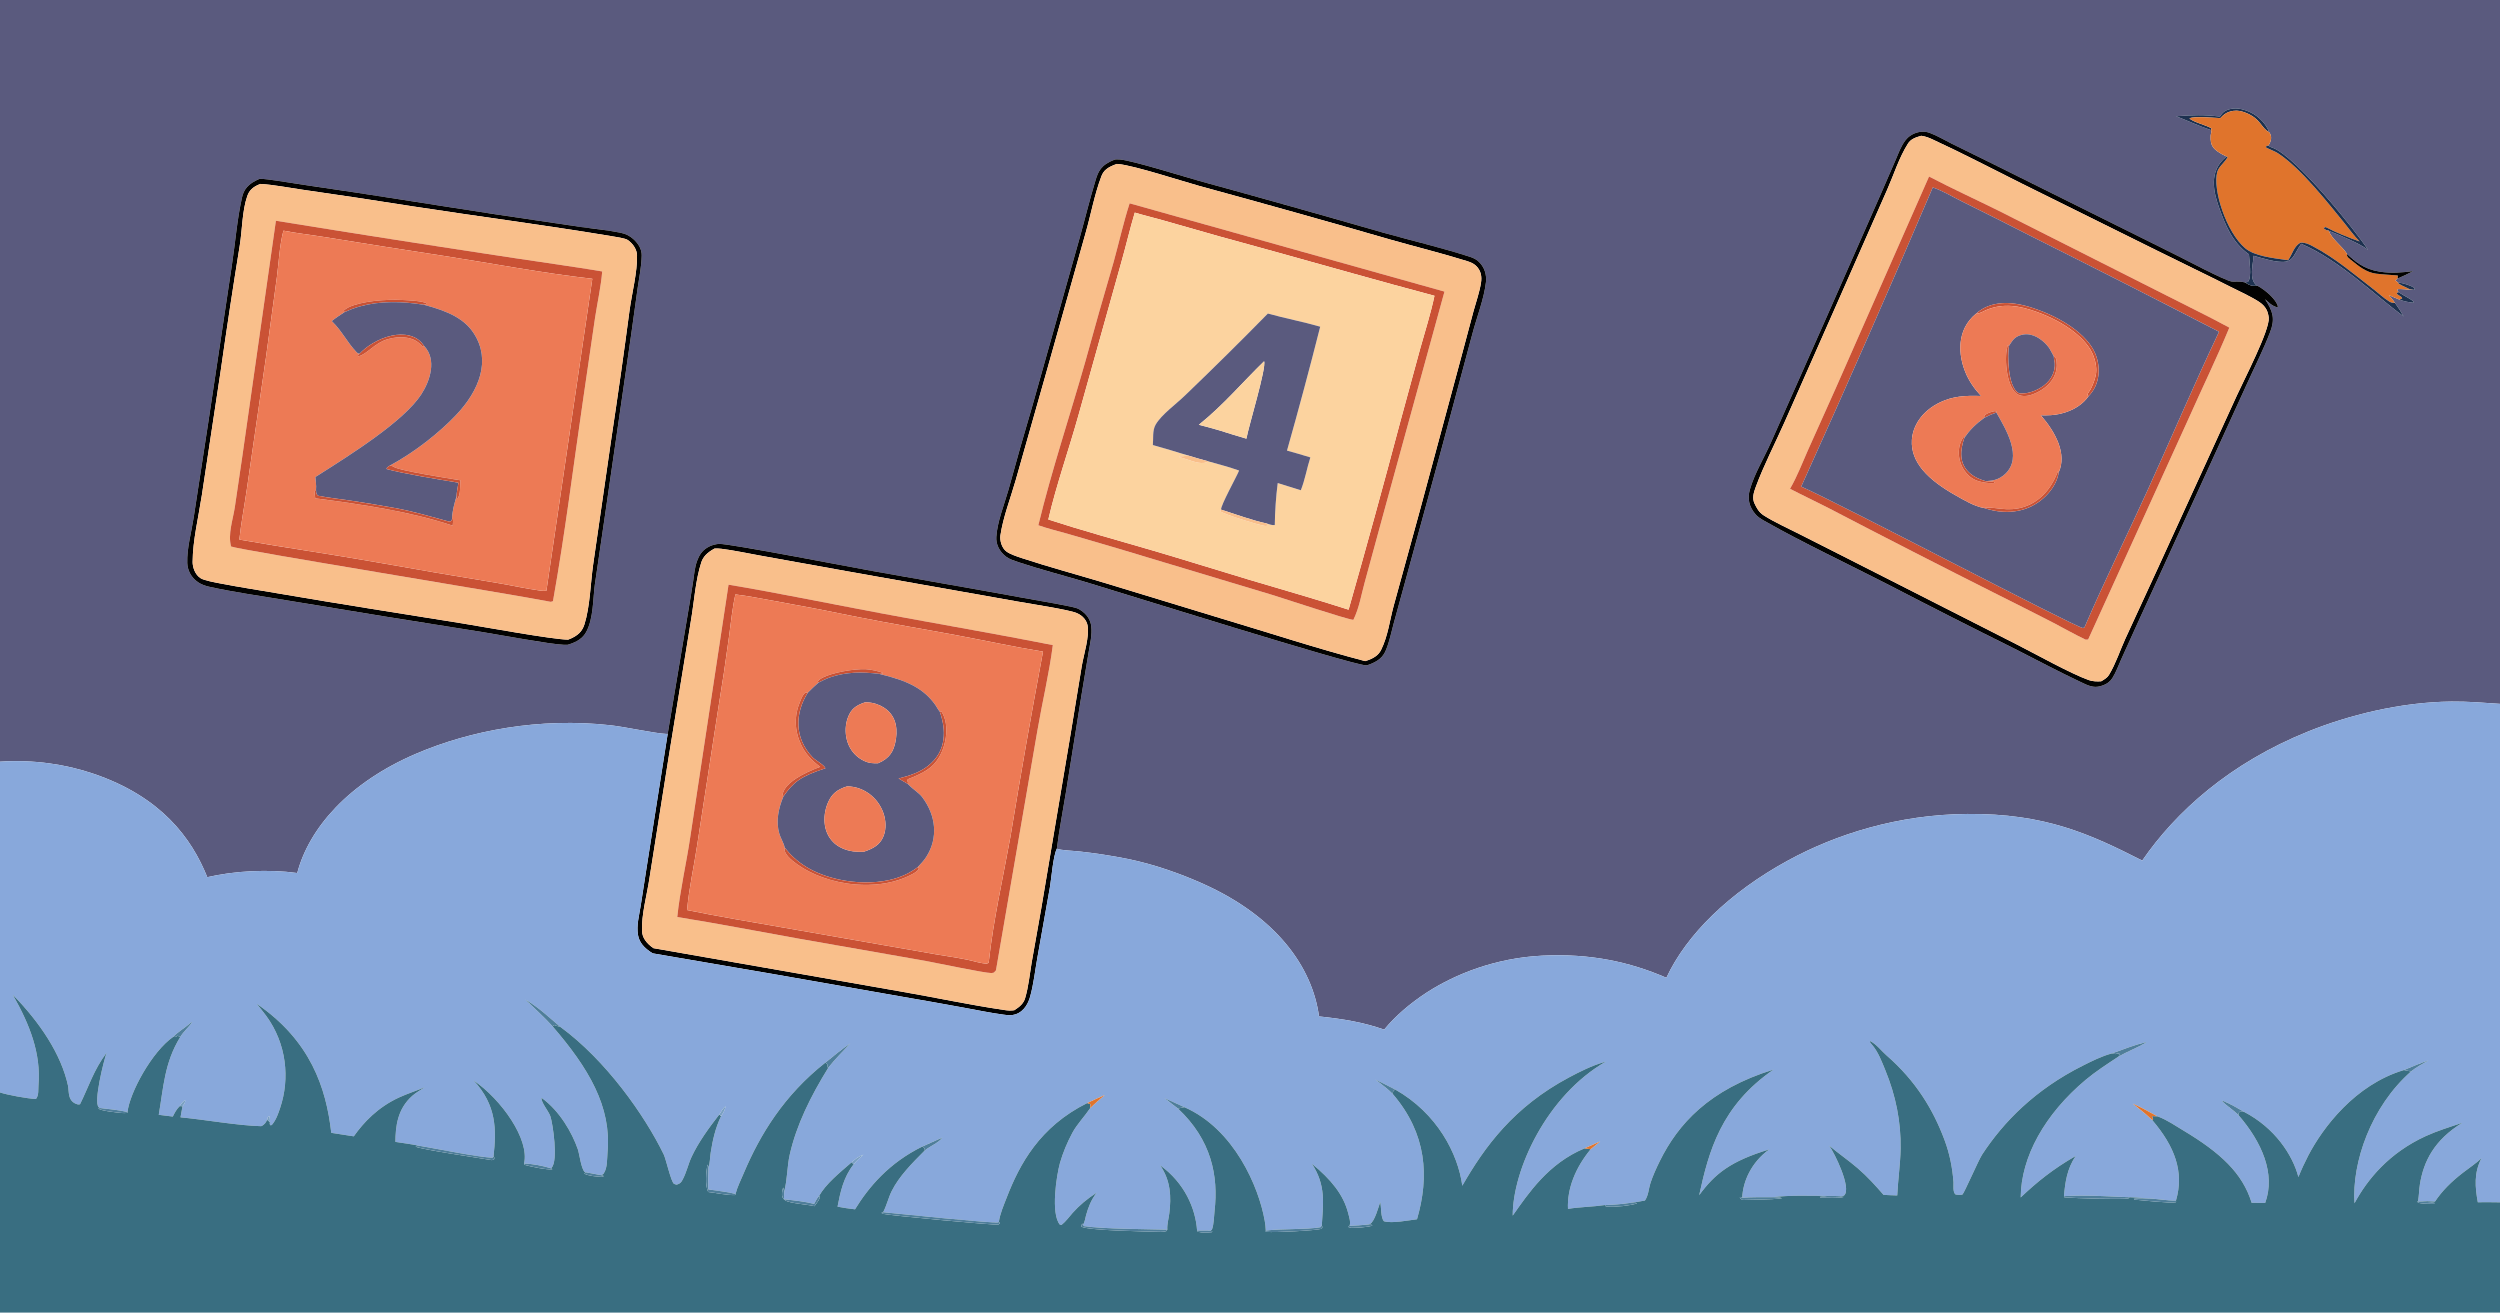 <?xml version="1.0" encoding="utf-8" ?><svg xmlns="http://www.w3.org/2000/svg" xmlns:xlink="http://www.w3.org/1999/xlink" width="4095" height="2150" viewBox="0 0 4095 2150"><path fill="#5A5A7E" transform="scale(1 1)" d="M0 0L4096 0L4096 1153C4069.44 1151.13 4042.13 1148.85 4015.3 1149.14C3931.27 1150.07 3846.66 1171.67 3781.2 1198C3651.83 1250.03 3563.66 1330.12 3508.99 1409.64C3423.37 1366.11 3349.9 1332.33 3222.83 1333.27C3108.12 1334.11 3006.5 1367.04 2928.91 1409.38C2832.51 1461.98 2762.59 1530.74 2729.54 1601.59C2669.72 1575.71 2604.84 1561.4 2526.13 1565.38C2450.04 1569.23 2384.88 1595.03 2337.7 1625.28C2309.06 1643.92 2285.37 1664.51 2267.27 1686.5C2232.72 1674.5 2200.88 1669.16 2160.56 1664.89C2149.56 1584.12 2091.16 1502.05 1971.49 1448.07C1935.34 1431.76 1891.16 1415.83 1846.65 1406.81C1820.99 1401.61 1793.22 1397.44 1766.34 1394.48C1757.24 1393.48 1737.85 1393 1731.12 1390.15C1734.84 1359.58 1740.99 1328.99 1745.88 1298.46L1771.24 1140.03L1783.12 1068.77C1785.39 1054.63 1789.23 1039.99 1787.49 1025.8C1786.29 1016.02 1781.07 1006.18 1768.72 998.555C1764.8 996.136 1760.16 994.948 1754.63 993.801C1727.31 988.132 1698.8 983.503 1671.04 978.395C1591.23 963.708 1510.88 949.979 1430.88 935.618C1397.89 929.698 1196.22 890.601 1178.43 890.886C1173.03 890.973 1166.72 892.828 1162.79 894.654C1149.84 900.658 1145.01 910.144 1141.85 918.725C1137.77 929.791 1137.02 941.446 1135.27 952.675C1132.54 970.504 1129.63 988.326 1126.54 1006.14L1093.64 1202.24C1092.81 1202.21 1091.98 1202.2 1091.15 1202.17C1073.89 1201.49 1024.43 1190.73 999.937 1187.97C884.491 1174.97 770.569 1196.42 681.235 1234.73C570.593 1282.19 506.189 1356.85 486.876 1430.03C439.746 1423.44 383.989 1426.48 339.505 1436.83C313.622 1372.26 263.821 1305.32 154.092 1267.71C107.889 1251.87 55.257 1243.95 0 1247.62L0 0ZM3564.48 190.421C3583.85 197.744 3601.23 206.33 3621.48 213.042C3621.65 213.38 3621.88 213.711 3621.99 214.056C3622.83 216.712 3621.1 219.682 3621 222.423C3620.46 238.453 3623.93 245.36 3647.19 256.456C3616.38 280.397 3626.03 316.221 3635.84 342.838C3644.67 366.766 3655.7 396.905 3683.79 416.605C3684.15 426.35 3688.99 454.264 3682.13 461.745L3677.49 462.671C3665.53 459.792 3660.46 462.073 3655.19 461.071C3642.62 458.679 3579.59 425.273 3566.89 418.941L3266.91 269.773C3243.7 258.513 3220.64 247.173 3197.72 235.753C3186.07 229.938 3173.72 222.472 3160.75 217.603C3155.6 215.67 3149.17 215.127 3143.23 216.327C3132.84 218.422 3125.34 224.253 3121.36 229.44C3113.35 239.876 3109.56 251.536 3104.76 262.489L3081.23 316.703L2991.77 519.812L2901.62 722.903C2890.19 749.028 2873.76 775.655 2866.24 802.106C2862.26 816.128 2864.39 829.562 2875.68 842.633C2879.08 846.56 2884.1 849.841 2889.64 852.983C2954.97 890.071 3027.75 924.1 3096.53 959.44C3163.08 993.987 3230.37 1028.13 3298.41 1061.87C3334.33 1080 3369.46 1098.86 3406.49 1116.35C3412.66 1119.26 3420.18 1123.45 3428.28 1124.77C3433.72 1125.66 3438.37 1124.71 3442.97 1123.19C3451.86 1120.27 3456.86 1115.82 3460.09 1110.69C3466.34 1100.75 3470.01 1089.98 3474.64 1079.77L3501.86 1019.68L3584.85 838.275L3680.16 629.595C3693.01 601.189 3707.48 572.715 3718.44 544.103C3726.79 522.291 3723.43 510.553 3710.08 489.951C3715.28 494.482 3720.59 500.675 3729.55 503.246L3731.32 502.326C3729.01 491.468 3712.61 476.412 3698.65 468.56C3698.31 468.369 3697.84 468.253 3697.43 468.099C3682.39 458.75 3691.12 431.138 3691.37 418.9C3703.59 422.437 3730.46 431.129 3744.18 428.525C3751.65 427.105 3754.88 422.659 3757.26 419.052C3761.56 412.532 3764.53 405.711 3769.39 399.307C3831.4 425.794 3889.33 482.898 3937.17 518.383C3932.99 510.872 3928.34 503.579 3923.02 496.268C3920.27 491.883 3916.31 487.639 3912.79 483.408L3930.43 490.845C3937.37 493.386 3944.46 495.077 3952.8 495.846L3954.18 494.772C3948.61 489.097 3937.8 484.801 3930.49 479.583L3929.12 478.586C3927.04 476.546 3926.63 476.215 3926.79 473.798C3932.9 472.718 3944.75 474.712 3951.77 474.777L3954.33 474.792C3955.94 473.248 3955.15 473.019 3954.45 471.368C3947.37 466.953 3937.94 464.251 3927.57 462.532L3923.43 459.219L3926.91 456.415C3936.17 452.594 3944.42 448.455 3952.8 444.127C3934.22 446.381 3917.58 447.963 3898.76 445.098C3871.75 440.986 3857.47 428.224 3844.63 416.187C3836.64 403.381 3819.2 391.489 3814.61 378.043C3834.27 386.113 3865.12 398.714 3878.75 409.263C3860.74 380.7 3761 256.017 3722.23 241.882C3718.7 240.596 3719.6 241.174 3716.95 239.444C3716.43 239.111 3715.99 238.749 3715.51 238.402C3720.27 231.878 3722.31 223.076 3716.76 216.516C3715.61 213.087 3714.07 209.796 3711.86 206.514C3704.62 195.729 3692.41 183.682 3671.6 178.802C3665.51 177.374 3658.99 177.185 3652.87 178.689C3642.64 181.203 3639.78 185.719 3636.12 190.976C3611.75 187.71 3589.1 188.484 3564.48 190.421ZM1826.36 261.176C1802.51 270.247 1798.69 281.542 1794.3 295.953C1784.72 327.396 1777.11 359.052 1768.25 390.563L1691.42 663.408C1677.69 709.755 1664.47 756.144 1651.78 802.572C1644.61 827.774 1633.67 854.043 1631.97 879.42C1631.23 890.506 1636.13 903.163 1648.57 912.284C1653.53 915.927 1661.07 918.461 1668.18 920.834C1705.19 933.18 1745.47 943.436 1783.52 954.949C1846.69 974.065 2210.21 1087.97 2237.15 1089.82C2237.8 1089.87 2238.47 1089.86 2239.13 1089.87C2258.29 1083.44 2265.61 1075.97 2270.31 1064.5C2276.05 1050.51 2278.87 1035.97 2282.7 1021.8L2301.01 955.116L2359.77 740.474L2411.48 547.799C2418.63 520.551 2431.07 488.896 2434.01 462.038C2435.24 450.832 2432.21 437.25 2420.93 427.499C2417.67 424.727 2413.22 422.395 2407.93 420.688C2362.6 405.993 2311.72 394.024 2264.62 380.77C2165.03 352.069 2064.88 323.9 1964.19 296.269C1940.92 289.738 1855.19 263.037 1834.9 261.285C1832.03 261.037 1829.25 261.115 1826.36 261.176ZM425.442 292.787C405.93 300.931 399.222 310.785 396.387 323.478C388.15 360.359 385.404 398.132 379.708 435.198L341.358 690.765L317.288 847.45C313.577 871.791 306.021 897.762 306.731 922.098C307.044 932.823 312.057 945.722 325.137 954.174C329.746 957.17 335.683 959.527 342.429 961.04C383.521 970.218 429.04 976.416 471.635 983.68C578.19 1001.45 685.017 1018.77 792.105 1035.63C819.93 1040.08 900.555 1055.23 923.416 1056.18C926.088 1056.3 927.106 1056.21 929.947 1056.14C946.321 1051.37 955.033 1044.64 960.175 1035.23C972.217 1013.19 971.197 981.191 974.338 957.752L991.167 842.765L1033.95 547.519L1044.5 471.633C1047.09 454.093 1050.76 436.372 1051.13 418.774C1051.36 409.228 1046.63 399.83 1037.45 391.589C1032.17 386.937 1026.14 383.211 1016.38 381.196C996.242 377.042 972.808 374.897 951.822 371.853L811.747 351.052C709.396 335.418 607.592 318.624 504.811 303.831C482.845 300.67 461.048 296.769 438.968 293.926C434.517 293.353 429.998 293.03 425.442 292.787Z"/><path fill="#1D314F" transform="scale(1 1)" d="M3621.48 213.042C3601.23 206.33 3583.85 197.744 3564.48 190.421C3589.1 188.484 3611.75 187.71 3636.12 190.976C3639.78 185.719 3642.64 181.203 3652.87 178.689C3658.99 177.185 3665.51 177.374 3671.6 178.802C3692.41 183.682 3704.62 195.729 3711.86 206.514C3714.07 209.796 3715.61 213.087 3716.76 216.516C3703.5 209.752 3703.43 194.393 3677.92 184.516C3672.44 182.392 3665.84 180.577 3658.82 181.534C3646.99 183.147 3642.1 188.175 3636.93 193.479C3625.08 193.021 3595.62 190.083 3586.34 193.774C3591.34 199.704 3613.98 204.877 3622.75 210.444L3621.48 213.042Z"/><path fill="#E0742C" transform="scale(1 1)" d="M3621.48 213.042L3622.75 210.444C3613.98 204.877 3591.34 199.704 3586.34 193.774C3595.62 190.083 3625.08 193.021 3636.93 193.479C3642.1 188.175 3646.99 183.147 3658.82 181.534C3665.84 180.577 3672.44 182.392 3677.92 184.516C3703.43 194.393 3703.5 209.752 3716.76 216.516C3722.31 223.076 3720.27 231.878 3715.51 238.402L3712.2 239.304L3711.71 241.513C3717.97 244.979 3725.67 247.36 3731.42 251.104C3769.44 275.894 3815.52 335.432 3840.87 366.354C3848.77 375.987 3855.74 386.352 3865.19 395.571C3845.51 388.618 3826.38 380.871 3809.65 372.013L3807.56 372.437L3806.49 374.421L3811.28 377.402L3813.35 376.905L3814.61 378.043C3819.2 391.489 3836.64 403.381 3844.63 416.187C3842.89 420.513 3849.47 424.536 3853.92 428.101C3862.82 435.232 3875.45 446.196 3892.34 448.284C3903.74 449.694 3915.86 450.208 3927.45 451.198C3928.02 453.104 3927.59 454.529 3926.91 456.415L3923.43 459.219L3927.57 462.532C3928.42 465.97 3942 470.849 3946.92 473.677L3954.33 474.792L3951.77 474.777C3944.75 474.712 3932.9 472.718 3926.79 473.798C3926.63 476.215 3927.04 476.546 3929.12 478.586L3925.84 479.806C3926.37 483.992 3933.97 484.574 3934.8 488.684L3930.43 490.845L3912.79 483.408C3916.31 487.639 3920.27 491.883 3923.02 496.268C3918.13 495.925 3916.97 495.897 3913.53 493.808C3904.01 488.02 3896.14 480.212 3887.85 473.851C3857.84 450.816 3825.57 422.736 3787.96 403.141C3782.45 400.274 3777.06 397.4 3768.88 397.385C3757.97 401.739 3754.05 417.956 3748.71 424.978L3747.73 426.237C3721.6 422.505 3692.84 419.4 3677.63 406.582C3646.93 380.719 3623.66 309.78 3632.06 281.07C3634.53 272.605 3645.04 265.289 3648.9 257.144L3647.19 256.456C3623.93 245.36 3620.46 238.453 3621 222.423C3621.1 219.682 3622.83 216.712 3621.99 214.056C3621.88 213.711 3621.65 213.38 3621.48 213.042Z"/><path fill="#020201" transform="scale(1 1)" d="M3710.08 489.951C3723.43 510.553 3726.79 522.291 3718.44 544.103C3707.48 572.715 3693.01 601.189 3680.16 629.595L3584.85 838.275L3501.86 1019.68L3474.64 1079.77C3470.01 1089.98 3466.34 1100.75 3460.09 1110.69C3456.86 1115.82 3451.86 1120.27 3442.97 1123.19C3438.37 1124.71 3433.72 1125.66 3428.28 1124.77C3420.18 1123.45 3412.66 1119.26 3406.49 1116.35C3369.46 1098.86 3334.33 1080 3298.41 1061.87C3230.37 1028.13 3163.08 993.987 3096.53 959.44C3027.75 924.1 2954.97 890.071 2889.64 852.983C2884.1 849.841 2879.08 846.56 2875.68 842.633C2864.39 829.562 2862.26 816.128 2866.24 802.106C2873.76 775.655 2890.19 749.028 2901.62 722.903L2991.77 519.812L3081.23 316.703L3104.76 262.489C3109.56 251.536 3113.35 239.876 3121.36 229.44C3125.34 224.253 3132.84 218.422 3143.23 216.327C3149.17 215.127 3155.6 215.67 3160.75 217.603C3173.72 222.472 3186.07 229.938 3197.72 235.753C3220.64 247.173 3243.7 258.513 3266.91 269.773L3566.89 418.941C3579.59 425.273 3642.62 458.679 3655.19 461.071C3660.46 462.073 3665.53 459.792 3677.49 462.671C3681.02 464.758 3685.16 467.864 3690.84 468.172C3693.21 468.301 3695.1 468.185 3697.43 468.099C3697.84 468.253 3698.31 468.369 3698.65 468.56C3712.61 476.412 3729.01 491.468 3731.32 502.326L3729.55 503.246C3720.59 500.675 3715.28 494.482 3710.08 489.951ZM3146.95 222.418C3135.71 225.48 3129.34 228.744 3125.29 235.136C3110.54 258.437 3102.16 285.883 3091.5 309.999L3023.5 464.409L2923.68 690.219C2907.82 726.032 2889.03 762.048 2875.78 798.112C2872.52 806.975 2869.69 816.159 2874.05 825.003C2877.39 831.769 2880.59 838.866 2889.28 844.391C2906.59 855.401 2928.79 865.339 2948.37 875.313L3072.69 938.33L3304.24 1056.02C3332.34 1070.31 3392.36 1103.72 3421.46 1113.99C3427.56 1116.15 3434.66 1116.43 3441.77 1115.95C3447.38 1112.68 3451.93 1109.75 3454.49 1105.5C3465.88 1086.56 3472.37 1065.86 3481.21 1046.47L3535.93 927.757L3664.17 647.367C3675.09 623.321 3718.24 540.138 3716.14 520.367C3715.14 510.867 3711.86 501.966 3700.22 494.368C3686.62 485.502 3668.68 477.525 3653.02 469.576C3613.3 449.416 3572.22 429.99 3532.21 409.98L3311.45 300.562C3263.18 276.515 3215.76 251.565 3165.81 228.509C3159.92 225.789 3154.67 223.564 3146.95 222.418Z"/><path fill="#F9BF8B" transform="scale(1 1)" d="M3441.77 1115.95C3434.66 1116.43 3427.56 1116.15 3421.46 1113.99C3392.36 1103.72 3332.34 1070.31 3304.24 1056.02L3072.69 938.33L2948.37 875.313C2928.79 865.339 2906.59 855.401 2889.28 844.391C2880.59 838.866 2877.39 831.769 2874.05 825.003C2869.69 816.159 2872.52 806.975 2875.78 798.112C2889.03 762.048 2907.82 726.032 2923.68 690.219L3023.5 464.409L3091.5 309.999C3102.16 285.883 3110.54 258.437 3125.29 235.136C3129.34 228.744 3135.71 225.48 3146.95 222.418C3154.67 223.564 3159.92 225.789 3165.81 228.509C3215.76 251.565 3263.18 276.515 3311.45 300.562L3532.21 409.98C3572.22 429.99 3613.3 449.416 3653.02 469.576C3668.68 477.525 3686.62 485.502 3700.22 494.368C3711.86 501.966 3715.14 510.867 3716.14 520.367C3718.24 540.138 3675.09 623.321 3664.17 647.367L3535.93 927.757L3481.21 1046.47C3472.37 1065.86 3465.88 1086.56 3454.49 1105.5C3451.93 1109.75 3447.38 1112.68 3441.77 1115.95ZM3159.76 289.177L3006.87 636.078L2961.2 737.915C2951.93 758.726 2943.92 780.188 2932.08 800.616C2952.71 811.356 2974.36 821.526 2995.13 832.186C3087.11 880.133 3179.94 927.632 3273.59 974.679C3303.48 989.776 3333.77 1004.71 3363.23 1020.03C3380.86 1029.2 3397.76 1038.93 3416.08 1047.7C3419.81 1047.63 3418.43 1047.92 3420.47 1047.33L3585.98 683.329C3607.68 634.446 3631.43 585.708 3651.66 536.66C3618.03 518.338 3582.28 501.221 3547.64 483.439L3274.26 345.425C3236.35 326.628 3196.67 308.483 3159.76 289.177Z"/><path fill="#1D314F" transform="scale(1 1)" d="M3865.19 395.571C3855.74 386.352 3848.77 375.987 3840.87 366.354C3815.52 335.432 3769.44 275.894 3731.42 251.104C3725.67 247.36 3717.97 244.979 3711.71 241.513L3712.2 239.304L3715.51 238.402C3715.99 238.749 3716.43 239.111 3716.95 239.444C3719.6 241.174 3718.7 240.596 3722.23 241.882C3761 256.017 3860.74 380.7 3878.75 409.263C3865.12 398.714 3834.27 386.113 3814.61 378.043L3813.35 376.905L3811.28 377.402L3806.49 374.421L3807.56 372.437L3809.65 372.013C3826.38 380.871 3845.51 388.618 3865.19 395.571Z"/><path fill="#1D314F" transform="scale(1 1)" d="M3647.19 256.456L3648.9 257.144C3645.04 265.289 3634.53 272.605 3632.06 281.07C3623.66 309.78 3646.93 380.719 3677.63 406.582C3692.84 419.4 3721.6 422.505 3747.73 426.237L3748.71 424.978C3754.05 417.956 3757.97 401.739 3768.88 397.385C3777.06 397.4 3782.45 400.274 3787.96 403.141C3825.57 422.736 3857.84 450.816 3887.85 473.851C3896.14 480.212 3904.01 488.02 3913.53 493.808C3916.97 495.897 3918.13 495.925 3923.02 496.268C3928.34 503.579 3932.99 510.872 3937.17 518.383C3889.33 482.898 3831.4 425.794 3769.39 399.307C3764.53 405.711 3761.56 412.532 3757.26 419.052C3754.88 422.659 3751.65 427.105 3744.18 428.525C3730.46 431.129 3703.59 422.437 3691.37 418.9C3691.12 431.138 3682.39 458.75 3697.43 468.099C3695.1 468.185 3693.21 468.301 3690.84 468.172C3685.16 467.864 3681.02 464.758 3677.49 462.671L3682.13 461.745C3688.99 454.264 3684.15 426.35 3683.79 416.605C3655.7 396.905 3644.67 366.766 3635.84 342.838C3626.03 316.221 3616.38 280.397 3647.19 256.456Z"/><path fill="#020201" transform="scale(1 1)" d="M2239.13 1089.87C2238.47 1089.86 2237.8 1089.87 2237.15 1089.82C2210.21 1087.97 1846.69 974.065 1783.52 954.949C1745.47 943.436 1705.19 933.18 1668.18 920.834C1661.07 918.461 1653.53 915.927 1648.57 912.284C1636.13 903.163 1631.23 890.506 1631.97 879.42C1633.67 854.043 1644.61 827.774 1651.78 802.572C1664.47 756.144 1677.69 709.755 1691.42 663.408L1768.25 390.563C1777.11 359.052 1784.72 327.396 1794.3 295.953C1798.69 281.542 1802.51 270.247 1826.36 261.176C1829.25 261.115 1832.03 261.037 1834.9 261.285C1855.19 263.037 1940.92 289.738 1964.19 296.269C2064.88 323.9 2165.03 352.069 2264.62 380.77C2311.72 394.024 2362.6 405.993 2407.93 420.688C2413.22 422.395 2417.67 424.727 2420.93 427.499C2432.21 437.25 2435.24 450.832 2434.01 462.038C2431.07 488.896 2418.63 520.551 2411.48 547.799L2359.77 740.474L2301.01 955.116L2282.7 1021.8C2278.87 1035.97 2276.05 1050.51 2270.31 1064.5C2265.61 1075.97 2258.29 1083.44 2239.13 1089.87ZM1829.38 268.542C1813.84 273.98 1807.62 279.294 1804 288.9C1792.52 319.402 1787.01 350.993 1778.15 381.781L1713.15 612.478L1663.55 787.081C1655.04 816.804 1643.12 847.029 1638.69 876.96C1637.59 884.342 1640.2 897.415 1648.91 903.628C1654.81 907.836 1665.63 911.501 1674.09 914.283C1718.2 928.794 1764.92 941.38 1810.05 955.003L1998.56 1012.46C2077.34 1035.96 2155.08 1061.63 2236.11 1082.92C2250.35 1078.64 2258.06 1072.92 2262.2 1064.59C2273.61 1041.59 2276.4 1015.76 2282.89 992.17L2325.67 836.554L2393.93 583.439L2413.67 509.514C2417.92 494.086 2423.52 478.426 2425.91 462.891C2427.34 453.608 2426.27 443.036 2417.14 434.838C2413.54 431.596 2408.87 429.521 2402.79 427.621C2362.57 415.047 2319.61 404.458 2278.44 392.733C2174.4 362.656 2069.67 333.243 1964.27 304.5C1936.57 296.855 1858.78 271.41 1832.01 268.723C1831.14 268.635 1830.26 268.602 1829.38 268.542Z"/><path fill="#F9BF8B" transform="scale(1 1)" d="M2236.11 1082.92C2155.08 1061.63 2077.34 1035.96 1998.56 1012.46L1810.05 955.003C1764.92 941.38 1718.2 928.794 1674.09 914.283C1665.63 911.501 1654.81 907.836 1648.91 903.628C1640.2 897.415 1637.59 884.342 1638.69 876.96C1643.12 847.029 1655.04 816.804 1663.55 787.081L1713.15 612.478L1778.15 381.781C1787.01 350.993 1792.52 319.402 1804 288.9C1807.62 279.294 1813.84 273.98 1829.38 268.542C1830.26 268.602 1831.14 268.635 1832.01 268.723C1858.78 271.41 1936.57 296.855 1964.27 304.5C2069.67 333.243 2174.4 362.656 2278.44 392.733C2319.61 404.458 2362.57 415.047 2402.79 427.621C2408.87 429.521 2413.54 431.596 2417.14 434.838C2426.27 443.036 2427.34 453.608 2425.91 462.891C2423.52 478.426 2417.92 494.086 2413.67 509.514L2393.93 583.439L2325.67 836.554L2282.89 992.17C2276.4 1015.76 2273.61 1041.59 2262.2 1064.59C2258.06 1072.92 2250.35 1078.64 2236.11 1082.92ZM1850.33 333.054C1840.09 364.863 1832.99 397.027 1824.18 428.959C1808.1 483.573 1792.57 538.23 1777.58 592.93C1752.2 682.016 1722.43 771.049 1700.79 860.385C1716.46 865.908 1734.1 870.129 1750.67 874.878L1831.73 898.603L2084.35 974.584C2103.29 980.332 2204.57 1014.15 2216.8 1015.35C2226.54 995.619 2229.72 974.102 2235.38 953.89L2269.05 830.449L2366.06 477.631L1850.33 333.054Z"/><path fill="#CA5235" transform="scale(1 1)" d="M2932.08 800.616C2943.92 780.188 2951.93 758.726 2961.2 737.915L3006.87 636.078L3159.76 289.177C3196.67 308.483 3236.35 326.628 3274.26 345.425L3547.64 483.439C3582.28 501.221 3618.03 518.338 3651.66 536.66C3631.43 585.708 3607.68 634.446 3585.98 683.329L3420.47 1047.33C3418.43 1047.92 3419.81 1047.63 3416.08 1047.7C3397.76 1038.93 3380.86 1029.2 3363.23 1020.03C3333.77 1004.71 3303.48 989.776 3273.59 974.679C3179.94 927.632 3087.11 880.133 2995.13 832.186C2974.36 821.526 2952.71 811.356 2932.08 800.616ZM3165.91 307.007C3096.08 470.601 3024.23 633.956 2950.38 797.063C3010.08 822.827 3396.22 1026.11 3412 1028.75L3414.48 1027.41C3446.66 952.396 3483.71 877.846 3517.72 803.051C3557.04 716.578 3593.83 629.671 3634.78 543.416C3532.43 490.534 3429.27 438.087 3325.31 386.082C3288.48 367.21 3251.3 348.527 3213.78 330.035C3198.95 322.679 3182.81 312.844 3165.91 307.007Z"/><path fill="#020201" transform="scale(1 1)" d="M929.947 1056.14C927.106 1056.21 926.088 1056.3 923.416 1056.18C900.555 1055.23 819.93 1040.08 792.105 1035.63C685.017 1018.77 578.19 1001.45 471.635 983.68C429.04 976.416 383.521 970.218 342.429 961.04C335.683 959.527 329.746 957.17 325.137 954.174C312.057 945.722 307.044 932.823 306.731 922.098C306.021 897.762 313.577 871.791 317.288 847.45L341.358 690.765L379.708 435.198C385.404 398.132 388.15 360.359 396.387 323.478C399.222 310.785 405.93 300.931 425.442 292.787C429.998 293.03 434.517 293.353 438.968 293.926C461.048 296.769 482.845 300.67 504.811 303.831C607.592 318.624 709.396 335.418 811.747 351.052L951.822 371.853C972.808 374.897 996.242 377.042 1016.38 381.196C1026.14 383.211 1032.17 386.937 1037.45 391.589C1046.63 399.83 1051.36 409.228 1051.13 418.774C1050.76 436.372 1047.09 454.093 1044.5 471.633L1033.95 547.519L991.167 842.765L974.338 957.752C971.197 981.191 972.217 1013.19 960.175 1035.23C955.033 1044.64 946.321 1051.37 929.947 1056.14ZM426.593 301.295C413.321 306.117 407.974 312.88 405.095 321.035C396.596 345.118 396.801 376.965 392.728 402.068C381.612 470.528 371.195 539.019 361.479 607.537L330.524 811.829C325.062 847.4 315.746 885.159 315.524 920.606C315.476 928.321 319.036 941.263 328.877 947.271C334.744 950.853 352.386 954.051 360.936 955.711C392.496 961.836 425.184 966.793 457.179 972.292C556.734 989.4 656.903 1004.98 757.005 1021.1C789.158 1026.28 906.728 1047.82 930.696 1047.7C947.601 1041.39 953.979 1033.16 957.311 1022.68C966.442 993.949 967.302 954.636 971.584 924.701L1001.47 717.817C1012.05 648.124 1021.95 578.404 1031.17 508.658C1034.98 480.475 1044.22 445.295 1043.44 417.974C1043.2 409.669 1037.83 399.655 1028 393.001C1023.96 390.266 1008.32 387.947 1001.69 386.843C893.3 368.803 782.363 354.42 673.229 337.576C613.812 328.13 554.145 319.124 494.244 310.561C472.4 307.428 448.977 302.676 426.593 301.295Z"/><path fill="#F9BF8B" transform="scale(1 1)" d="M930.696 1047.7C906.728 1047.82 789.158 1026.28 757.005 1021.1C656.903 1004.98 556.734 989.4 457.179 972.292C425.184 966.793 392.496 961.836 360.936 955.711C352.386 954.051 334.744 950.853 328.877 947.271C319.036 941.263 315.476 928.321 315.524 920.606C315.746 885.159 325.062 847.4 330.524 811.829L361.479 607.537C371.195 539.019 381.612 470.528 392.728 402.068C396.801 376.965 396.596 345.118 405.095 321.035C407.974 312.88 413.321 306.117 426.593 301.295C448.977 302.676 472.4 307.428 494.244 310.561C554.145 319.124 613.812 328.13 673.229 337.576C782.363 354.42 893.3 368.803 1001.69 386.843C1008.32 387.947 1023.96 390.266 1028 393.001C1037.83 399.655 1043.2 409.669 1043.44 417.974C1044.22 445.295 1034.98 480.475 1031.17 508.658C1021.95 578.404 1012.05 648.124 1001.47 717.817L971.584 924.701C967.302 954.636 966.442 993.949 957.311 1022.68C953.979 1033.16 947.601 1041.39 930.696 1047.7ZM451.929 361.59L396.676 749.176L384.592 831.203C381.375 851.76 373.121 874.824 378.463 895.167C389.705 900.42 842.086 973.839 902.116 985.814C905.533 984.827 904.542 985.395 905.806 984.554C925.525 874.268 939.108 763.539 955.33 653.091L974.688 520.546C978.572 495.341 984.318 469.871 986.424 444.634C938.769 436.546 890.665 430.144 842.672 422.758C712.053 403.028 581.799 382.638 451.929 361.59Z"/><path fill="#5A5A7E" transform="scale(1 1)" d="M2950.38 797.063C3024.23 633.956 3096.08 470.601 3165.91 307.007C3182.81 312.844 3198.95 322.679 3213.78 330.035C3251.3 348.527 3288.48 367.21 3325.31 386.082C3429.27 438.087 3532.43 490.534 3634.78 543.416C3593.83 629.671 3557.04 716.578 3517.72 803.051C3483.71 877.846 3446.66 952.396 3414.48 1027.41L3412 1028.75C3396.22 1026.11 3010.08 822.827 2950.38 797.063ZM3236.46 514.048C3204.57 540.333 3207.35 581.193 3219.55 610.331C3225.04 623.601 3233.6 636.47 3245.03 648.651C3218.97 647.653 3198.89 649.119 3178.56 658.703C3146.77 673.687 3133.01 698.924 3131.64 720.658C3129.36 756.993 3157.82 786.012 3204.43 812.01C3215.07 817.944 3234.19 829.622 3249.46 832.03C3260.02 835.265 3269.77 837.808 3282.18 838.338C3297.95 839.01 3312.43 836.159 3324.35 830.79C3352.48 818.119 3369.75 793.007 3371.99 774.033C3386.13 743.767 3366.89 707.686 3342.84 680.24C3354.28 680.477 3364.15 680.28 3374.8 677.775C3397.94 672.332 3412.64 661.056 3421.06 648.893C3440.64 629.078 3440.98 600.246 3431.92 578.91C3419.14 548.815 3378.64 520.501 3328.99 504.256C3312.83 498.971 3292.97 494.513 3273.7 497.18C3256.61 499.545 3245.03 506.284 3236.46 514.048Z"/><path fill="#CA5235" transform="scale(1 1)" d="M1700.79 860.385C1722.43 771.049 1752.2 682.016 1777.58 592.93C1792.57 538.23 1808.1 483.573 1824.18 428.959C1832.99 397.027 1840.09 364.863 1850.33 333.054L2366.06 477.631L2269.05 830.449L2235.38 953.89C2229.72 974.102 2226.54 995.619 2216.8 1015.35C2204.57 1014.15 2103.29 980.332 2084.35 974.584L1831.73 898.603L1750.67 874.878C1734.1 870.129 1716.46 865.908 1700.79 860.385ZM1858.75 348.233C1850.82 374.802 1844.62 401.503 1837.11 428.104L1766.99 678.435C1751.03 735.932 1730.52 793.292 1717.13 850.955C1771.9 868.799 1829.45 884.552 1885.75 901.032C1939.88 916.878 1992.86 933.676 2046.69 949.769C2100.88 965.966 2155.81 981.536 2208.99 998.648C2238.17 896.27 2266.36 793.815 2293.56 691.287L2326.29 571.098C2334.37 542.284 2343.59 513.425 2349.67 484.473C2260.82 460.909 2173.71 435.849 2085.66 411.507C2025.35 395.22 1965.52 378.46 1906.17 361.231C1890.57 356.773 1874.12 352.84 1858.75 348.233Z"/><path fill="#FCD39F" transform="scale(1 1)" d="M1717.13 850.955C1730.52 793.292 1751.03 735.932 1766.99 678.435L1837.11 428.104C1844.62 401.503 1850.82 374.802 1858.75 348.233C1874.12 352.84 1890.57 356.773 1906.17 361.231C1965.52 378.46 2025.35 395.22 2085.66 411.507C2173.71 435.849 2260.82 460.909 2349.67 484.473C2343.59 513.425 2334.37 542.284 2326.29 571.098L2293.56 691.287C2266.36 793.815 2238.17 896.27 2208.99 998.648C2155.81 981.536 2100.88 965.966 2046.69 949.769C1992.86 933.676 1939.88 916.878 1885.75 901.032C1829.45 884.552 1771.9 868.799 1717.13 850.955ZM1945.79 746.02L1942.4 746.692C1939.05 747.341 1936.56 747.525 1932.95 747.447L1931.24 748.608L1933.92 749.28C1943.78 751.801 1960.54 759.679 1971.8 758.286C1974.65 757.933 1977.42 756.72 1979.76 755.844C1996.7 760.559 2013.72 765.122 2029.64 770.76C2025.22 781.443 1999.02 828.606 2000.12 834.794L1998.52 837.196C2003 841.889 2060.82 860.002 2071.69 861.415C2072.78 861.556 2073.91 861.566 2075.02 861.642L2075.46 857.644C2079.96 858.958 2082.86 860.444 2088.09 860.116C2088.4 837.131 2090 814.156 2092.91 791.222C2105.65 795.041 2118.16 799.083 2130.75 803.029C2137.74 785.4 2140.64 767.024 2146.38 749.231C2134.03 745.221 2120.86 741.735 2108.11 738.078C2127.24 670.498 2145.37 602.841 2162.5 535.113C2134.87 527.094 2104.72 521.427 2076.78 513.576C2033.02 558.168 1988.22 602.475 1942.38 646.486C1926.64 661.912 1902.65 678.808 1892.95 695.517C1887.29 705.263 1889.44 718.761 1888.37 728.992C1907.75 734.443 1926.89 740.121 1945.79 746.02Z"/><path fill="#CA5235" transform="scale(1 1)" d="M905.806 984.554C904.542 985.395 905.533 984.827 902.116 985.814C842.086 973.839 389.705 900.42 378.463 895.167C373.121 874.824 381.375 851.76 384.592 831.203L396.676 749.176L451.929 361.59C581.799 382.638 712.053 403.028 842.672 422.758C890.665 430.144 938.769 436.546 986.424 444.634C984.318 469.871 978.572 495.341 974.688 520.546L955.33 653.091C939.108 763.539 925.525 874.268 905.806 984.554ZM464.26 377.802C457.758 402.754 456.809 428.697 453.554 453.847L435.568 585.978L404.247 801.825C400.306 829.151 394.933 856.481 392.016 883.837C465.871 896.83 541.165 907.604 615.003 920.659C681.88 932.652 749.059 944.175 816.521 955.228C839.274 959.035 862.164 964.359 885.187 967.432C888.492 967.873 891.639 967.948 895.005 967.671L970.239 456.636C887.421 447.271 806.005 431.379 724.672 418.819C659.164 408.702 593.842 398.585 528.683 387.867C507.764 384.426 484.505 381.96 464.26 377.802Z"/><path fill="#ED7A55" transform="scale(1 1)" d="M392.016 883.837C394.933 856.481 400.306 829.151 404.247 801.825L435.568 585.978L453.554 453.847C456.809 428.697 457.758 402.754 464.26 377.802C484.505 381.96 507.764 384.426 528.683 387.867C593.842 398.585 659.164 408.702 724.672 418.819C806.005 431.379 887.421 447.271 970.239 456.636L895.005 967.671C891.639 967.948 888.492 967.873 885.187 967.432C862.164 964.359 839.274 959.035 816.521 955.228C749.059 944.175 681.88 932.652 615.003 920.659C541.165 907.604 465.871 896.83 392.016 883.837ZM694.3 499.209L699.78 497.335C692.737 492.92 669.992 491.878 659.173 491.375C630.847 490.06 593.069 493.079 571.135 503.249C567.862 504.767 565.45 506.66 563.11 508.576L564.406 511.22C557.148 515.983 549.773 520.795 543.391 525.896C560.455 542.329 568.237 560.325 583.918 576.718C585.539 578.413 585.507 578.74 589.023 579.412C586.736 581.436 585.791 581.302 586.835 583.723C601.758 580.199 612.957 562.071 634.876 555.638C644.398 552.844 655.532 551.456 666.205 553.168C678.561 555.15 685.325 560.372 690.742 566.151L691.555 567.035L694.895 566.862C715.691 589.108 704.689 623.469 690.105 645.93C661.296 690.298 574.42 744.675 516.565 781.347C516.98 788.067 518.417 795.234 517.666 801.925C514.396 805.224 515.194 807.444 515.709 810.976L516.432 816.266C594.217 826.434 673.344 838.172 741.563 861.06C741.835 857.482 742.388 853.875 741.797 850.306L740.426 850.211C740.443 838.175 744.239 825.038 747.743 813.132L748.78 817.729C755.043 810.475 753.282 795.11 754.173 786.724C734.694 783.478 657.092 771.477 645.524 765.085C642.796 763.578 644.142 763.985 640.727 762.996C640.097 762.814 639.429 762.67 638.779 762.506C680.805 739.802 719.947 708.235 746.866 679.978C785.369 639.559 804.532 590.045 776.188 546.189C761.125 522.884 735.764 510.004 694.3 499.209Z"/><path fill="#020201" transform="scale(1 1)" d="M3926.91 456.415C3927.59 454.529 3928.02 453.104 3927.45 451.198C3915.86 450.208 3903.74 449.694 3892.34 448.284C3875.45 446.196 3862.82 435.232 3853.92 428.101C3849.47 424.536 3842.89 420.513 3844.63 416.187C3857.47 428.224 3871.75 440.986 3898.76 445.098C3917.58 447.963 3934.22 446.381 3952.8 444.127C3944.42 448.455 3936.17 452.594 3926.91 456.415Z"/><path fill="#1D314F" transform="scale(1 1)" d="M3954.33 474.792L3946.92 473.677C3942 470.849 3928.42 465.97 3927.57 462.532C3937.94 464.251 3947.37 466.953 3954.45 471.368C3955.15 473.019 3955.94 473.248 3954.33 474.792Z"/><path fill="#1D314F" transform="scale(1 1)" d="M3930.43 490.845L3934.8 488.684C3933.97 484.574 3926.37 483.992 3925.84 479.806L3929.12 478.586L3930.49 479.583C3937.8 484.801 3948.61 489.097 3954.18 494.772L3952.8 495.846C3944.46 495.077 3937.37 493.386 3930.43 490.845Z"/><path fill="#CA5235" transform="scale(1 1)" d="M694.3 499.209C658.582 493.517 622.725 492.576 588.851 502.09C579.87 504.612 572.207 507.824 564.406 511.22L563.11 508.576C565.45 506.66 567.862 504.767 571.135 503.249C593.069 493.079 630.847 490.06 659.173 491.375C669.992 491.878 692.737 492.92 699.78 497.335L694.3 499.209Z"/><path fill="#5A5A7E" transform="scale(1 1)" d="M564.406 511.22C572.207 507.824 579.87 504.612 588.851 502.09C622.725 492.576 658.582 493.517 694.3 499.209C735.764 510.004 761.125 522.884 776.188 546.189C804.532 590.045 785.369 639.559 746.866 679.978C719.947 708.235 680.805 739.802 638.779 762.506C635.59 764.688 633.045 765.446 633.375 768.3C661.597 776.037 718.896 785.365 750.919 790.665C749.833 798.11 748.128 805.677 747.743 813.132C744.239 825.038 740.443 838.175 740.426 850.211C739.502 852.694 740.489 853.041 736.286 854.526C706.948 846.576 677.637 837.763 646.359 832.049C622.195 827.635 597.365 823.46 572.763 819.789C555.615 817.23 537.971 815.348 521.262 812.066C517.172 809.108 517.906 805.437 517.666 801.925C518.417 795.234 516.98 788.067 516.565 781.347C574.42 744.675 661.296 690.298 690.105 645.93C704.689 623.469 715.691 589.108 694.895 566.862C690.141 560.113 683.824 553.042 670.818 549.707C661.591 547.341 651.171 547.77 641.849 549.761C619.406 554.554 599.282 568.177 589.023 579.412C585.507 578.74 585.539 578.413 583.918 576.718C568.237 560.325 560.455 542.329 543.391 525.896C549.773 520.795 557.148 515.983 564.406 511.22Z"/><path fill="#CA5235" transform="scale(1 1)" d="M3236.46 514.048C3245.03 506.284 3256.61 499.545 3273.7 497.18C3292.97 494.513 3312.83 498.971 3328.99 504.256C3378.64 520.501 3419.14 548.815 3431.92 578.91C3440.98 600.246 3440.64 629.078 3421.06 648.893C3420.4 648.368 3419.28 646.877 3419.38 646.277C3419.83 643.649 3423.24 639.935 3424.57 637.268C3428.25 629.864 3431.25 622.112 3432.87 614.504C3434.94 604.799 3432.93 593.771 3429.54 584.187C3419.24 555.053 3381.62 527.067 3335.18 510.563C3307.89 500.868 3281.58 496.185 3253.77 507.702C3247.55 510.277 3244.51 513.22 3236.46 514.048Z"/><path fill="#ED7A55" transform="scale(1 1)" d="M3245.03 648.651C3233.6 636.47 3225.04 623.601 3219.55 610.331C3207.35 581.193 3204.57 540.333 3236.46 514.048C3244.51 513.22 3247.55 510.277 3253.77 507.702C3281.58 496.185 3307.89 500.868 3335.18 510.563C3381.62 527.067 3419.24 555.053 3429.54 584.187C3432.93 593.771 3434.94 604.799 3432.87 614.504C3431.25 622.112 3428.25 629.864 3424.57 637.268C3423.24 639.935 3419.83 643.649 3419.38 646.277C3419.28 646.877 3420.4 648.368 3421.06 648.893C3412.64 661.056 3397.94 672.332 3374.8 677.775C3364.15 680.28 3354.28 680.477 3342.84 680.24C3366.89 707.686 3386.13 743.767 3371.99 774.033L3371.04 771.579C3363.95 790.588 3348.93 818.749 3316.12 830.04C3303.28 834.461 3289.64 834.931 3274.92 833.108C3265.83 831.98 3258.95 830.862 3249.46 832.03C3234.19 829.622 3215.07 817.944 3204.43 812.01C3157.82 786.012 3129.36 756.993 3131.64 720.658C3133.01 698.924 3146.77 673.687 3178.56 658.703C3198.89 649.119 3218.97 647.653 3245.03 648.651ZM3290.68 566.574L3289.05 564.788C3282.36 581.947 3285.67 630.82 3302.82 644.467C3305.69 646.752 3309.35 648.432 3314.79 648.672C3324.58 649.104 3335.04 644.011 3341.1 640.524C3363.34 627.716 3370.9 608.865 3368.64 591.949C3368.26 589.07 3368.35 586.086 3364.25 584.08C3361.72 579.789 3359.93 575.38 3357.21 571.121C3352.58 563.86 3340.33 551.186 3325.78 548.221C3320.43 547.131 3316.37 547.276 3311.19 548.578C3301.89 550.915 3297.52 556.161 3294.39 560.938L3290.68 566.574ZM3270.04 675.727L3270.55 673.953C3266.5 673.237 3267.17 673.385 3263.59 674.299C3258.64 675.561 3252.99 677.839 3250.78 680.602C3249.86 681.752 3250.25 682.989 3250.53 684.177C3236.04 694.633 3226.2 704.745 3217.76 716.885L3216.44 715.586C3204.21 732.629 3206.57 757.762 3220.49 774.369C3226.54 781.594 3233.85 787.456 3248.55 790.044C3254.67 791.121 3260.08 791.664 3266.53 791.16L3267.06 789.915C3262.22 788.566 3259.6 788.854 3254.45 788.476C3253.79 788.428 3253.17 788.28 3252.53 788.183C3255.56 787.924 3258.59 787.661 3261.58 787.279C3271.69 785.985 3279.2 781.22 3284.18 776.639C3313.94 749.267 3285.78 703.315 3270.04 675.727Z"/><path fill="#5A5A7E" transform="scale(1 1)" d="M1945.79 746.02C1926.89 740.121 1907.75 734.443 1888.37 728.992C1889.44 718.761 1887.29 705.263 1892.95 695.517C1902.65 678.808 1926.64 661.912 1942.38 646.486C1988.22 602.475 2033.02 558.168 2076.78 513.576C2104.72 521.427 2134.87 527.094 2162.5 535.113C2145.37 602.841 2127.24 670.498 2108.11 738.078C2120.86 741.735 2134.03 745.221 2146.38 749.231C2140.64 767.024 2137.74 785.4 2130.75 803.029C2118.16 799.083 2105.65 795.041 2092.91 791.222C2090 814.156 2088.4 837.131 2088.09 860.116C2082.86 860.444 2079.96 858.958 2075.46 857.644C2049.61 852.014 2024.12 842.366 2000.12 834.794C1999.02 828.606 2025.22 781.443 2029.64 770.76C2013.72 765.122 1996.7 760.559 1979.76 755.844C1968.18 752.869 1957.01 749.348 1945.79 746.02ZM2070.59 591.775C2035.23 626.098 2004.3 663.206 1963.7 695.81C1975.01 698.722 1986.27 701.608 1997.19 704.91C2011.91 709.505 2026.54 714.238 2041.6 718.523C2045.05 699.01 2074.8 601.59 2070.59 591.775Z"/><path fill="#CA5235" transform="scale(1 1)" d="M589.023 579.412C599.282 568.177 619.406 554.554 641.849 549.761C651.171 547.77 661.591 547.341 670.818 549.707C683.824 553.042 690.141 560.113 694.895 566.862L691.555 567.035L690.742 566.151C685.325 560.372 678.561 555.15 666.205 553.168C655.532 551.456 644.398 552.844 634.876 555.638C612.957 562.071 601.758 580.199 586.835 583.723C585.791 581.302 586.736 581.436 589.023 579.412Z"/><path fill="#5A5A7E" transform="scale(1 1)" d="M3290.68 566.574L3294.39 560.938C3297.52 556.161 3301.89 550.915 3311.19 548.578C3316.37 547.276 3320.43 547.131 3325.78 548.221C3340.33 551.186 3352.58 563.86 3357.21 571.121C3359.93 575.38 3361.72 579.789 3364.25 584.08C3363.92 587.515 3365.4 591.23 3365.66 594.705C3366.6 607.388 3361.18 621.651 3347.1 632.109C3340.43 637.059 3326.88 643.991 3314.53 644.424C3311.92 644.515 3308.24 644.754 3306.27 643.655C3288.71 633.875 3287.97 580.768 3290.68 566.574Z"/><path fill="#CA5235" transform="scale(1 1)" d="M3364.25 584.08C3368.35 586.086 3368.26 589.07 3368.64 591.949C3370.9 608.865 3363.34 627.716 3341.1 640.524C3335.04 644.011 3324.58 649.104 3314.79 648.672C3309.35 648.432 3305.69 646.752 3302.82 644.467C3285.67 630.82 3282.36 581.947 3289.05 564.788L3290.68 566.574C3287.97 580.768 3288.71 633.875 3306.27 643.655C3308.24 644.754 3311.92 644.515 3314.53 644.424C3326.88 643.991 3340.43 637.059 3347.1 632.109C3361.18 621.651 3366.6 607.388 3365.66 594.705C3365.4 591.23 3363.92 587.515 3364.25 584.08Z"/><path fill="#FCD39F" transform="scale(1 1)" d="M1963.7 695.81C2004.3 663.206 2035.23 626.098 2070.59 591.775C2074.8 601.59 2045.05 699.01 2041.6 718.523C2026.54 714.238 2011.91 709.505 1997.19 704.91C1986.27 701.608 1975.01 698.722 1963.7 695.81Z"/><path fill="#CA5235" transform="scale(1 1)" d="M3270.04 675.727C3262.94 678.34 3256.63 680.931 3250.53 684.177C3250.25 682.989 3249.86 681.752 3250.78 680.602C3252.99 677.839 3258.64 675.561 3263.59 674.299C3267.17 673.385 3266.5 673.237 3270.55 673.953L3270.04 675.727Z"/><path fill="#5A5A7E" transform="scale(1 1)" d="M3250.53 684.177C3256.63 680.931 3262.94 678.34 3270.04 675.727C3285.78 703.315 3313.94 749.267 3284.18 776.639C3279.2 781.22 3271.69 785.985 3261.58 787.279C3258.59 787.661 3255.56 787.924 3252.53 788.183C3242.53 785.151 3234.89 781.796 3228.46 776.695C3207.22 759.859 3211.18 735.71 3217.76 716.885C3226.2 704.745 3236.04 694.633 3250.53 684.177Z"/><path fill="#CA5235" transform="scale(1 1)" d="M3252.53 788.183C3253.17 788.28 3253.79 788.428 3254.45 788.476C3259.6 788.854 3262.22 788.566 3267.06 789.915L3266.53 791.16C3260.08 791.664 3254.67 791.121 3248.55 790.044C3233.85 787.456 3226.54 781.594 3220.49 774.369C3206.57 757.762 3204.21 732.629 3216.44 715.586L3217.76 716.885C3211.18 735.71 3207.22 759.859 3228.46 776.695C3234.89 781.796 3242.53 785.151 3252.53 788.183Z"/><path fill="#F9BF8B" transform="scale(1 1)" d="M1979.76 755.844C1977.42 756.72 1974.65 757.933 1971.8 758.286C1960.54 759.679 1943.78 751.801 1933.92 749.28L1931.24 748.608L1932.95 747.447C1936.56 747.525 1939.05 747.341 1942.4 746.692L1945.79 746.02C1957.01 749.348 1968.18 752.869 1979.76 755.844Z"/><path fill="#CA5235" transform="scale(1 1)" d="M638.779 762.506C639.429 762.67 640.097 762.814 640.727 762.996C644.142 763.985 642.796 763.578 645.524 765.085C657.092 771.477 734.694 783.478 754.173 786.724C753.282 795.11 755.043 810.475 748.78 817.729L747.743 813.132C748.128 805.677 749.833 798.11 750.919 790.665C718.896 785.365 661.597 776.037 633.375 768.3C633.045 765.446 635.59 764.688 638.779 762.506Z"/><path fill="#CA5235" transform="scale(1 1)" d="M3249.46 832.03C3258.95 830.862 3265.83 831.98 3274.92 833.108C3289.64 834.931 3303.28 834.461 3316.12 830.04C3348.93 818.749 3363.95 790.588 3371.04 771.579L3371.99 774.033C3369.75 793.007 3352.48 818.119 3324.35 830.79C3312.43 836.159 3297.95 839.01 3282.18 838.338C3269.77 837.808 3260.02 835.265 3249.46 832.03Z"/><path fill="#CA5235" transform="scale(1 1)" d="M516.432 816.266L515.709 810.976C515.194 807.444 514.396 805.224 517.666 801.925C517.906 805.437 517.172 809.108 521.262 812.066C537.971 815.348 555.615 817.23 572.763 819.789C597.365 823.46 622.195 827.635 646.359 832.049C677.637 837.763 706.948 846.576 736.286 854.526C740.489 853.041 739.502 852.694 740.426 850.211L741.797 850.306C742.388 853.875 741.835 857.482 741.563 861.06C673.344 838.172 594.217 826.434 516.432 816.266Z"/><path fill="#F9BF8B" transform="scale(1 1)" d="M2075.46 857.644L2075.02 861.642C2073.91 861.566 2072.78 861.556 2071.69 861.415C2060.82 860.002 2003 841.889 1998.52 837.196L2000.12 834.794C2024.12 842.366 2049.61 852.014 2075.46 857.644Z"/><path fill="#020201" transform="scale(1 1)" d="M1093.64 1202.24L1126.54 1006.14C1129.63 988.326 1132.54 970.504 1135.27 952.675C1137.02 941.446 1137.77 929.791 1141.85 918.725C1145.01 910.144 1149.84 900.658 1162.79 894.654C1166.72 892.828 1173.03 890.973 1178.43 890.886C1196.22 890.601 1397.89 929.698 1430.88 935.618C1510.88 949.979 1591.23 963.708 1671.04 978.395C1698.8 983.503 1727.31 988.132 1754.63 993.801C1760.16 994.948 1764.8 996.136 1768.72 998.555C1781.07 1006.18 1786.29 1016.02 1787.49 1025.8C1789.23 1039.99 1785.39 1054.63 1783.12 1068.77L1771.24 1140.03L1745.88 1298.46C1740.99 1328.99 1734.84 1359.58 1731.12 1390.15C1725.02 1401.81 1722.25 1438.68 1719.89 1452.52L1699.26 1568.43C1695.44 1589.7 1693.25 1611.4 1687.35 1632.53C1684.88 1641.41 1678.6 1656.49 1663.38 1661.49C1656.91 1663.62 1651.17 1663 1644.33 1662.08C1621.82 1659.05 1599.64 1654.39 1577.71 1650.37C1544.82 1644.32 1511.82 1638.46 1478.7 1632.76C1342.43 1608.56 1205.86 1584.82 1068.99 1561.57C1054.48 1552.53 1047.11 1543.42 1045.05 1531.57C1042.32 1515.86 1046.95 1499.55 1049.41 1483.88L1059.05 1421.82L1093.64 1202.24ZM1170.53 898.455C1158.36 905.124 1151.77 911.91 1148.77 921.046C1139.13 950.384 1136.95 986.708 1131.67 1016.97L1094.89 1242.38L1063.77 1438.79C1059.73 1465.89 1050.41 1498.64 1051.69 1525.33C1052.19 1535.83 1058.37 1544.72 1070.3 1553.1L1475.53 1624.09C1532.05 1633.86 1587.92 1645.99 1645.13 1654.42C1651 1655.29 1655.35 1655.59 1661.35 1654.78C1671.33 1648.52 1676.78 1643.03 1679.17 1634.93C1684.79 1615.92 1686.53 1596.27 1689.78 1577.11L1705.46 1488.74L1753.71 1201.98L1772.04 1090.36C1775.44 1071.21 1784.71 1042.3 1781.42 1024.49C1780.09 1017.31 1774.72 1008.95 1763.76 1004.22C1750.86 998.654 1687.7 989.088 1666.99 985.345L1394.33 936.951L1245.36 910.086C1224.59 906.426 1203.1 901.628 1181.88 898.964C1178.22 898.504 1175.05 898.497 1171.31 898.466C1171.05 898.464 1170.79 898.459 1170.53 898.455Z"/><path fill="#F9BF8B" transform="scale(1 1)" d="M1070.3 1553.1C1058.37 1544.72 1052.19 1535.83 1051.69 1525.33C1050.41 1498.64 1059.73 1465.89 1063.77 1438.79L1094.89 1242.38L1131.67 1016.97C1136.95 986.708 1139.13 950.384 1148.77 921.046C1151.77 911.91 1158.36 905.124 1170.53 898.455C1170.79 898.459 1171.05 898.464 1171.31 898.466C1175.05 898.497 1178.22 898.504 1181.88 898.964C1203.1 901.628 1224.59 906.426 1245.36 910.086L1394.33 936.951L1666.99 985.345C1687.7 989.088 1750.86 998.654 1763.76 1004.22C1774.72 1008.95 1780.09 1017.31 1781.42 1024.49C1784.71 1042.3 1775.44 1071.21 1772.04 1090.36L1753.71 1201.98L1705.46 1488.74L1689.78 1577.11C1686.53 1596.27 1684.79 1615.92 1679.17 1634.93C1676.78 1643.03 1671.33 1648.52 1661.35 1654.78C1655.35 1655.59 1651 1655.29 1645.13 1654.42C1587.92 1645.99 1532.05 1633.86 1475.53 1624.09L1070.3 1553.1ZM1193.35 957.71L1130.66 1371.05C1124.21 1414.68 1113.87 1458.43 1109.36 1502.09C1176.12 1512.81 1242.02 1525.63 1308.09 1537.49L1517.06 1574.15C1533.03 1577.03 1612.7 1593.99 1623.95 1593.87C1625.4 1593.86 1626.67 1593.34 1628.02 1593.08L1631.39 1589.39L1699.39 1195.91C1707.31 1149.54 1718.62 1103.08 1724.52 1056.65C1631.21 1038.21 1536.71 1022.11 1442.87 1004.53C1359.93 988.984 1277.23 971.778 1193.35 957.71Z"/><path fill="#CA5235" transform="scale(1 1)" d="M1109.36 1502.09C1113.87 1458.43 1124.21 1414.68 1130.66 1371.05L1193.35 957.71C1277.23 971.778 1359.93 988.984 1442.87 1004.53C1536.71 1022.11 1631.21 1038.21 1724.52 1056.65C1718.62 1103.08 1707.31 1149.54 1699.39 1195.91L1631.39 1589.39L1628.02 1593.08C1626.67 1593.34 1625.4 1593.86 1623.95 1593.87C1612.7 1593.99 1533.03 1577.03 1517.06 1574.15L1308.09 1537.49C1242.02 1525.63 1176.12 1512.81 1109.36 1502.09ZM1204.57 973.67C1199.47 996.629 1197.3 1019.89 1194.11 1042.95C1188.88 1082.16 1183.01 1121.35 1176.5 1160.51L1141.8 1385.34C1136.61 1420.34 1128.37 1455.62 1125.48 1490.66C1177.39 1501.37 1230.31 1510.03 1283.11 1519.37L1530.39 1562.72C1548.18 1565.76 1566.64 1568.43 1584.1 1571.91C1594.84 1574.06 1604.44 1577.72 1616.04 1578.45L1619.2 1577.29L1619.69 1574.97C1627.15 1507.04 1642.72 1439.07 1654.98 1371.32C1671.63 1269.95 1689.45 1168.64 1708.46 1067.38C1661.24 1059.66 1614.98 1049.56 1568.37 1040.82C1514.06 1030.64 1459.23 1021.58 1405.32 1010.79C1359.66 1001.39 1313.61 992.517 1267.22 984.167C1246.71 980.493 1225.64 976.233 1204.57 973.67Z"/><path fill="#ED7A55" transform="scale(1 1)" d="M1125.48 1490.66C1128.37 1455.62 1136.61 1420.34 1141.8 1385.34L1176.5 1160.51C1183.01 1121.35 1188.88 1082.16 1194.11 1042.95C1197.3 1019.89 1199.47 996.629 1204.57 973.67C1225.64 976.233 1246.71 980.493 1267.22 984.167C1313.61 992.517 1359.66 1001.39 1405.32 1010.79C1459.23 1021.58 1514.06 1030.64 1568.37 1040.82C1614.98 1049.56 1661.24 1059.66 1708.46 1067.38C1689.45 1168.64 1671.63 1269.95 1654.98 1371.32C1642.72 1439.07 1627.15 1507.04 1619.69 1574.97L1619.2 1577.29L1616.04 1578.45C1604.44 1577.72 1594.84 1574.06 1584.1 1571.91C1566.64 1568.43 1548.18 1565.76 1530.39 1562.72L1283.11 1519.37C1230.31 1510.03 1177.39 1501.37 1125.48 1490.66ZM1440.07 1103.79C1443.39 1103.58 1444.25 1103.96 1446.43 1102.53C1441.09 1099.63 1425.99 1096.48 1418.29 1096.17C1396.74 1095.3 1362.1 1102.22 1347.18 1110.05C1343.7 1111.88 1341.6 1113.61 1339.45 1115.91L1340.76 1118.06C1334.5 1123.55 1328.62 1129.07 1323.05 1134.76L1319.05 1134.61C1314.24 1138.81 1312.77 1144 1310.72 1148.74C1300.6 1172.26 1301.15 1196.69 1312.33 1220.08C1318.69 1233.59 1328.33 1244.7 1343.48 1256.09C1316.15 1266.2 1286.41 1281.82 1282.1 1300.2C1281.79 1301.53 1282.4 1302.54 1283.01 1303.81C1283.11 1304.01 1283.19 1304.21 1283.28 1304.42C1275.01 1324.32 1270.55 1345.69 1276.62 1365.93C1278.83 1373.32 1284.02 1381.05 1285.31 1388.36C1282.73 1397.74 1295.8 1408.67 1306.18 1416.02C1329.15 1432.29 1363.15 1445.8 1402.09 1448.82C1430.1 1450.98 1458.09 1447.52 1480.52 1438.29C1488.97 1434.82 1502.69 1428.76 1504.92 1423.16C1505.38 1422 1504.18 1421.36 1503.22 1420.36C1508.44 1414.87 1513.49 1409.41 1517.23 1403.59C1537.02 1372.75 1533.36 1335.93 1510.61 1305.73C1505.24 1298.6 1494.8 1292.39 1488.38 1285.49L1487.12 1284.12C1487.21 1283.59 1487.42 1283.07 1487.39 1282.54C1487.32 1281.24 1485.41 1277.92 1486.77 1276.76C1488.14 1275.6 1493.12 1274.03 1495.42 1273.03C1510.98 1266.27 1521.62 1260.57 1530.5 1250.83C1549.93 1229.5 1557.07 1187.67 1542.01 1165.43L1539.24 1165.51C1536.23 1162.26 1534.67 1158.22 1532.19 1154.79C1513.25 1128.49 1488.52 1115.36 1440.07 1103.79Z"/><path fill="#CA5235" transform="scale(1 1)" d="M1440.07 1103.79C1411.79 1100.29 1386.06 1100.71 1360.81 1109.13C1353.37 1111.62 1347.15 1114.9 1340.76 1118.06L1339.45 1115.91C1341.6 1113.61 1343.7 1111.88 1347.18 1110.05C1362.1 1102.22 1396.74 1095.3 1418.29 1096.17C1425.99 1096.48 1441.09 1099.63 1446.43 1102.53C1444.25 1103.96 1443.39 1103.58 1440.07 1103.79Z"/><path fill="#5A5A7E" transform="scale(1 1)" d="M1340.76 1118.06C1347.15 1114.9 1353.37 1111.62 1360.81 1109.13C1386.06 1100.71 1411.79 1100.29 1440.07 1103.79C1488.52 1115.36 1513.25 1128.49 1532.19 1154.79C1534.67 1158.22 1536.23 1162.26 1539.24 1165.51C1549.48 1193.94 1551.95 1230.22 1519.22 1255.25C1507.1 1264.52 1491.08 1270.52 1471.9 1275.17L1487.12 1284.12L1488.38 1285.49C1494.8 1292.39 1505.24 1298.6 1510.61 1305.73C1533.36 1335.93 1537.02 1372.75 1517.23 1403.59C1513.49 1409.41 1508.44 1414.87 1503.22 1420.36C1491.47 1429.44 1476.37 1437.03 1456.94 1441.42C1431.06 1447.25 1400.75 1446.37 1374.99 1440.79C1329.82 1431.02 1303.18 1411.38 1285.31 1388.36C1284.02 1381.05 1278.83 1373.32 1276.62 1365.93C1270.55 1345.69 1275.01 1324.32 1283.28 1304.42C1299.52 1281.25 1311.27 1271.52 1352.03 1258.45C1350.38 1253.1 1335.96 1245.71 1330.92 1240.39C1300.61 1208.41 1302.22 1168.01 1323.05 1134.76C1328.62 1129.07 1334.5 1123.55 1340.76 1118.06ZM1417.07 1150.38C1400.33 1155.85 1394.37 1162.62 1389.97 1172.57C1381.29 1192.19 1383.45 1222.19 1404.6 1239.57C1409.47 1243.57 1417.89 1248.75 1427.18 1249.86C1430.93 1250.31 1434.28 1250.34 1438.09 1250.28C1458.26 1241.87 1463.51 1229.39 1466.41 1216.53C1470.41 1198.77 1470.56 1173.47 1447.62 1158.95C1440.36 1154.35 1430.75 1150.68 1419.07 1150.37C1418.4 1150.35 1417.74 1150.37 1417.07 1150.38ZM1387.79 1288.02C1369.98 1293.42 1362.72 1301.48 1357.62 1311.73C1347.59 1331.9 1346.05 1362.36 1366.47 1380.99C1373.33 1387.25 1384.3 1392.82 1397.94 1394.63C1403.35 1395.35 1408.99 1395.3 1414.52 1395.27C1432.22 1389.52 1440.91 1382.89 1446.05 1372.22C1456.02 1351.53 1448.84 1321.2 1427.24 1302.95C1419.66 1296.55 1407.91 1289.82 1393.15 1288.36C1390.2 1288.06 1390.35 1288.1 1387.79 1288.02Z"/><path fill="#CA5235" transform="scale(1 1)" d="M1343.48 1256.09C1328.33 1244.7 1318.69 1233.59 1312.33 1220.08C1301.15 1196.69 1300.6 1172.26 1310.72 1148.74C1312.77 1144 1314.24 1138.81 1319.05 1134.61L1323.05 1134.76C1302.22 1168.01 1300.61 1208.41 1330.92 1240.39C1335.96 1245.71 1350.38 1253.1 1352.03 1258.45C1311.27 1271.52 1299.52 1281.25 1283.28 1304.42C1283.19 1304.21 1283.11 1304.01 1283.01 1303.81C1282.4 1302.54 1281.79 1301.53 1282.1 1300.2C1286.41 1281.82 1316.15 1266.2 1343.48 1256.09Z"/><path fill="#88A8DB" transform="scale(1 1)" d="M3508.99 1409.64C3563.66 1330.12 3651.83 1250.03 3781.2 1198C3846.66 1171.67 3931.27 1150.07 4015.3 1149.14C4042.13 1148.85 4069.44 1151.13 4096 1153L4096 1969.44C4083.64 1969.05 4071.04 1969.29 4058.65 1969.28C4054.17 1944.58 4052.06 1921.15 4064.78 1897.01C4056.22 1905.25 4044.87 1912.76 4034.8 1920.52C4014.85 1935.89 4000.21 1950.61 3988.49 1968.16C3978.87 1967.59 3970.38 1967.44 3960.71 1967.87C3962.45 1958.51 3962.34 1949.01 3963.86 1939.61C3969.85 1902.7 3986.93 1867.53 4033.47 1839.01C4013.06 1845.87 3991.92 1852.47 3973.59 1860.83C3913.57 1888.23 3877.84 1931.61 3856.64 1970.92C3852.24 1904 3883.69 1812.79 3949.22 1755.1C3957.1 1748.51 3968.35 1742.55 3978.14 1736.73C3964.02 1741.51 3950.91 1747.34 3937.63 1752.74C3857.34 1776.77 3804.8 1847.13 3780.98 1892.72C3774.91 1904.39 3769.51 1916.16 3764.79 1928C3755.42 1891.93 3726.18 1847.33 3675.68 1821.18C3664.76 1814.98 3654.1 1808.42 3641.34 1803.25L3639.44 1803.3C3647.19 1811.63 3659.09 1818.55 3666.98 1826.98C3704.63 1870.58 3727.87 1922.63 3710.34 1970.41C3702.96 1970.27 3695.57 1970.19 3688.19 1970.15C3673.32 1921.62 3637.07 1888.1 3576.13 1851.61C3563.84 1844.26 3550.19 1834.8 3535.35 1829.05C3534.78 1828.83 3534.14 1828.66 3533.53 1828.46C3520.5 1821.41 3507.75 1813.97 3493.38 1807.66C3504.63 1816.74 3515.65 1825.18 3525.41 1834.77C3562.07 1877.73 3578.07 1919.54 3564.21 1966.52C3548.86 1966.82 3532.62 1963.19 3516.68 1963.1C3506.77 1961.73 3496.85 1961.41 3486.69 1961C3452.08 1959.63 3415.45 1957.1 3380.76 1959.28C3382.73 1937.02 3385.68 1914.6 3400.01 1893.45C3362.95 1914.76 3336.26 1936.28 3309.92 1961.41C3310.4 1895.03 3349.34 1824.97 3416.44 1768.69C3432.37 1755.33 3451.74 1742.79 3470.44 1730.47C3484.68 1722.41 3501.66 1715.84 3515.42 1707.7L3513.99 1707.22C3494.72 1712.03 3477.16 1719.2 3459.51 1725.46C3442.7 1729.79 3425.42 1738.66 3411.9 1745.42C3333.34 1784.74 3281.55 1837.92 3246.62 1891.36C3240.7 1900.42 3217.28 1954.67 3214.36 1956.73C3209.56 1957.66 3208.34 1957.26 3203.29 1956.61C3198.3 1953.01 3200.18 1941.04 3199.83 1936.41C3198.04 1912.93 3193.71 1890.25 3185.08 1867.18C3166.88 1818.48 3138.99 1771.21 3089.88 1728.5C3081.86 1721.52 3073.94 1710.67 3063.19 1705.15C3062.85 1707.74 3063.62 1708.1 3065.65 1710.42C3076.71 1723.02 3082.31 1738.98 3087.98 1752.59C3105.47 1794.93 3113.93 1838.15 3113.19 1881.47C3112.73 1907.06 3108.91 1932.57 3107.67 1958.13C3100.22 1957.85 3092.69 1957.69 3085.28 1957.18C3072.23 1942.24 3059.04 1927.4 3042.68 1913.36C3028.06 1900.8 3011 1889.08 2996.21 1876.58C3005.2 1889.07 3032.86 1945.6 3021.01 1957.82C3019.62 1959.25 3016.47 1959.05 3013.74 1959.34C3006.92 1958.79 3000.11 1958.93 2993.23 1958.97C2963.98 1958.77 2931.84 1957.55 2903.27 1961C2886.77 1960.93 2870.2 1960.86 2853.78 1961.82C2854.78 1935.73 2868.39 1904.1 2897.99 1882.71C2834.7 1902 2809.21 1922.31 2783.26 1957.69C2799.02 1885.62 2818.91 1811.23 2905.24 1751.88C2798.98 1784.7 2748.61 1841.44 2718.82 1901.71C2712.96 1913.56 2707.48 1925.65 2703.48 1937.72C2700.47 1946.82 2700.35 1957.86 2694.38 1966.46C2686.18 1968.16 2678.01 1969.32 2669.46 1970.42C2656.68 1972.34 2642.64 1973.45 2629.37 1973.8C2609.45 1976.81 2588.32 1976.84 2568.33 1980.13C2566.8 1947.07 2580.54 1912.69 2605.54 1882.43L2621.26 1869.53C2612.56 1873.31 2603.96 1877.14 2595.44 1881.03C2536.13 1905.65 2503.6 1954.67 2477.82 1991.16C2477.74 1916.53 2533.16 1794.74 2630.49 1738.84C2629.77 1739.03 2629.04 1739.21 2628.34 1739.42C2607.16 1745.55 2587.11 1755.73 2570.22 1764.73C2479.25 1813.19 2431.89 1878.31 2395.24 1942.24C2388.24 1889.95 2354.2 1823.47 2285.16 1784.51C2274.44 1779.02 2263.85 1773.44 2252.72 1768.18C2262.44 1775.98 2273.52 1783.6 2281.35 1791.97C2337.29 1857.18 2341.35 1927.43 2321.05 1997.14C2307.01 1998.86 2279.78 2004.34 2266.96 2000.44C2261.27 1994.41 2262.84 1976.79 2260.76 1969.08C2258.53 1975.29 2251.59 2001.5 2243.98 2004.85C2243.29 2005.15 2240.9 2005.61 2239.99 2005.8C2230.24 2006.99 2220.54 2007.43 2210.6 2007.9C2212.72 2001.75 2210.01 1993.87 2208.45 1987.68C2200.65 1956.75 2180.52 1932.22 2148.8 1906.14C2172.09 1941.32 2167.42 1971.44 2165.1 2007.57L2162.7 2010.24C2138.39 2014.3 2100.72 2012.3 2073.35 2015.63C2073.27 2010.18 2072.51 2004.78 2071.57 1999.35C2062.02 1944.67 2021.72 1849.26 1939.97 1813.55L1907.34 1798.61C1914.42 1804.46 1922.04 1810.03 1929.48 1815.74C1984.1 1866.94 1996.07 1925.92 1989.43 1983.61C1988.27 1993.75 1988.62 2004.38 1985.09 2014.36L1982.62 2015.7L1960.82 2015.52C1958.31 1979.87 1940.76 1937.91 1900.24 1908.71C1917.89 1934.13 1918.59 1960.78 1915.32 1987.52C1914.27 1996.06 1911.64 2004.77 1912.02 2013.31C1912.03 2013.61 1912.05 2013.9 1912.07 2014.19C1874.52 2013.1 1810 2013.23 1775.72 2008.4L1773.91 2006.2C1777.15 2001.51 1777.56 1995.38 1779 1990.42C1782.77 1977.41 1786.89 1965.82 1796.43 1953.55C1780.45 1963.79 1767.78 1974.66 1757.04 1986.63C1751.27 1993.06 1746.24 2000.48 1738.83 2006.39L1736.01 2005.92C1720.92 1987.7 1730.52 1925.46 1736.25 1904.85C1741.09 1888.13 1747.92 1871.58 1756.69 1855.3C1764.1 1841.53 1776.8 1828.49 1785.82 1814.98C1793.3 1807.66 1801.37 1800.61 1809.71 1793.56C1799.89 1797.87 1790.26 1802.29 1780.81 1806.82C1702.76 1845.68 1670 1907.31 1649.12 1961.26C1644.07 1974.32 1638.07 1987.91 1636.16 2001.21L1635.07 2002.29C1626.07 2004.03 1468.85 1987.8 1446.58 1985.6C1452.57 1974.29 1454.99 1962.22 1460.73 1950.78C1472.68 1926.94 1493.15 1906.15 1514.8 1884.47C1522.72 1877.86 1539.55 1870.61 1543.51 1863.32L1510.94 1877.96C1456.15 1904.83 1423.05 1944.22 1400.51 1980.87C1390.77 1979.64 1381.24 1978.45 1371.89 1976.52C1376.37 1953.67 1381.31 1928.4 1398.38 1907.08C1402.55 1901.68 1408.8 1896.42 1414.2 1891.32C1405.17 1894.72 1400.61 1899.03 1394.94 1903.89C1374.81 1921.29 1352.34 1939.58 1341.48 1959.24C1337.78 1962.98 1335.95 1967.9 1333.56 1971.95C1318.06 1968.06 1300.82 1966.16 1284.04 1964.44L1284.66 1951.09C1289.88 1931.47 1289.12 1911.01 1293.61 1891.19C1304.68 1842.37 1327.9 1795.65 1356.75 1748.97C1367.33 1735.29 1380.63 1722.19 1393.03 1708.94C1378.17 1718.72 1365.44 1729.96 1352.18 1740.38C1284.13 1793.96 1244.91 1858.64 1218.49 1921.09C1213.7 1932.42 1207.79 1944.13 1204.79 1955.63C1191.4 1952.05 1174.74 1950.6 1160.27 1948.27C1159.96 1936.56 1160.05 1924.85 1160.53 1913.14C1162.98 1905.01 1162.86 1896.27 1164.14 1888.02C1167.25 1868.03 1171.69 1847.68 1181.15 1828.21C1184.42 1822.87 1188.01 1817.8 1188.31 1812.14C1183.46 1816.23 1181.1 1821 1178.23 1825.56C1160.59 1848.15 1144.09 1871.03 1132.91 1894.77C1126.89 1907.55 1124.55 1921.01 1117.38 1933.6C1115.62 1936.68 1113.9 1938.95 1108.38 1940.46C1106.93 1940.01 1105.09 1939.81 1104.04 1939.13C1099.1 1935.91 1090.98 1898.78 1087.18 1890.97C1055.73 1826.36 992.255 1736.62 918.346 1682.43L917.165 1681.58C900.148 1666.93 882.016 1649.83 860.266 1637.07C875.466 1651.82 891.665 1666.1 905.265 1681.29C963.374 1748.69 1002.08 1812.42 995.124 1887.43C994.188 1897.52 995.342 1912.8 988.784 1922.27C987.858 1923.61 986.408 1924.21 984.166 1924.82C976.032 1923.22 967.854 1921.68 959.633 1920.21L958.105 1920.09C951.911 1915.08 949.19 1890.24 946.421 1882.32C937.169 1855.87 917.325 1820.13 887.071 1798.24C885.717 1805.14 898.715 1820.28 901.406 1828.21C905.605 1840.59 914.499 1901.27 903.587 1912.56C903.214 1912.94 902.668 1913.28 902.208 1913.63C890.985 1909.89 871.766 1906.04 858.385 1905.95C867.833 1866.48 821.372 1800.99 775.784 1769.82C813.417 1810.26 813.238 1850.3 808.403 1894.11L806.927 1896.19C785.096 1896.03 710.317 1880.48 683.717 1876.18C672.133 1873.86 659.606 1872.28 647.696 1870.42C647.887 1845.62 650.674 1816.83 675.362 1794.94C681.006 1789.94 689.031 1785.39 695.921 1780.82C682.204 1786.65 667.191 1791.45 653.869 1797.56C618.7 1813.71 595.411 1838.69 579.49 1861.31C567.142 1859.49 554.846 1857.58 542.604 1855.58C534.328 1781.59 508.314 1704.4 420.44 1644.19C425.778 1650.75 431.206 1657.33 436.079 1663.99C469.552 1709.78 475.033 1766.57 458.941 1814.56C455.807 1823.91 452.493 1834.21 445.091 1842.9L442.673 1843.16L441.448 1840.27L443.511 1840.67L441.181 1839.4L443.688 1839.93L441.512 1838.78L442.245 1838.29C442.344 1834.74 441.887 1831.41 441.074 1827.88C438.243 1829.11 438.243 1832.17 437.564 1834.08C436.05 1837.76 433.55 1842.32 427.754 1844.69C388.799 1843.66 336.03 1833.98 295.674 1830.18L298.976 1811.97C301.245 1808.91 304.003 1805.7 303.271 1802.38C298.372 1804.54 296.534 1808.68 294.365 1811.8C288.788 1817.28 286.071 1822.96 283.059 1828.93C275.336 1828.12 267.683 1827.03 260.034 1826.05C267.686 1782.49 269.112 1740.96 295.09 1698.88C299.957 1690.33 309.327 1682.53 315.011 1674.02L313.759 1674.05L314.307 1674.91L312.958 1674.71C304.171 1682.88 291.621 1689.89 283.816 1698.27C248.715 1722.56 212.272 1790.19 208.881 1821.43C194.56 1818.24 178.736 1816.56 163.562 1814.87C162.912 1814.44 162.106 1814.06 161.614 1813.58C153.023 1805.1 169.86 1737.83 174.64 1724.3C153.381 1752.66 145.419 1779.83 131.022 1808.84L127.798 1809.12C110.061 1804.73 113.38 1787.57 111.428 1778.48C100.473 1727.47 65.645 1674.86 20.955 1629.46C48.923 1678.49 67.33 1725.93 63.002 1777.44C62.433 1784.21 63.886 1793.99 58.926 1800.08C45.544 1799.73 11.356 1793.36 0 1789.41L0 1247.62C55.257 1243.95 107.889 1251.87 154.092 1267.71C263.821 1305.32 313.622 1372.26 339.505 1436.83C383.989 1426.48 439.746 1423.44 486.876 1430.03C506.189 1356.85 570.593 1282.19 681.235 1234.73C770.569 1196.42 884.491 1174.97 999.937 1187.97C1024.43 1190.73 1073.89 1201.49 1091.15 1202.17C1091.98 1202.2 1092.81 1202.21 1093.64 1202.24L1059.05 1421.82L1049.41 1483.88C1046.95 1499.55 1042.32 1515.86 1045.05 1531.57C1047.11 1543.42 1054.48 1552.53 1068.99 1561.57C1205.86 1584.82 1342.43 1608.56 1478.7 1632.76C1511.82 1638.46 1544.82 1644.32 1577.71 1650.37C1599.64 1654.39 1621.82 1659.05 1644.33 1662.08C1651.17 1663 1656.91 1663.62 1663.38 1661.49C1678.6 1656.49 1684.88 1641.41 1687.35 1632.53C1693.25 1611.4 1695.44 1589.7 1699.26 1568.43L1719.89 1452.52C1722.25 1438.68 1725.02 1401.81 1731.12 1390.15C1737.85 1393 1757.24 1393.48 1766.34 1394.48C1793.22 1397.44 1820.99 1401.61 1846.65 1406.81C1891.16 1415.83 1935.34 1431.76 1971.49 1448.07C2091.16 1502.05 2149.56 1584.12 2160.56 1664.89C2200.88 1669.16 2232.72 1674.5 2267.27 1686.5C2285.37 1664.51 2309.06 1643.92 2337.7 1625.28C2384.88 1595.03 2450.04 1569.23 2526.13 1565.38C2604.84 1561.4 2669.72 1575.71 2729.54 1601.59C2762.59 1530.74 2832.51 1461.98 2928.91 1409.38C3006.5 1367.04 3108.12 1334.11 3222.83 1333.27C3349.9 1332.33 3423.37 1366.11 3508.99 1409.64Z"/><path fill="#ED7A55" transform="scale(1 1)" d="M1438.09 1250.28C1434.28 1250.34 1430.93 1250.31 1427.18 1249.86C1417.89 1248.75 1409.47 1243.57 1404.6 1239.57C1383.45 1222.19 1381.29 1192.19 1389.97 1172.57C1394.37 1162.62 1400.33 1155.85 1417.07 1150.38C1417.74 1150.37 1418.4 1150.35 1419.07 1150.37C1430.75 1150.68 1440.36 1154.35 1447.62 1158.95C1470.56 1173.47 1470.41 1198.77 1466.41 1216.53C1463.51 1229.39 1458.26 1241.87 1438.09 1250.28Z"/><path fill="#CA5235" transform="scale(1 1)" d="M1539.24 1165.51L1542.01 1165.43C1557.07 1187.67 1549.93 1229.5 1530.5 1250.83C1521.62 1260.57 1510.98 1266.27 1495.42 1273.03C1493.12 1274.03 1488.14 1275.6 1486.77 1276.76C1485.41 1277.92 1487.32 1281.24 1487.39 1282.54C1487.42 1283.07 1487.21 1283.59 1487.12 1284.12L1471.9 1275.17C1491.08 1270.52 1507.1 1264.52 1519.22 1255.25C1551.95 1230.22 1549.48 1193.94 1539.24 1165.51Z"/><path fill="#ED7A55" transform="scale(1 1)" d="M1414.52 1395.27C1408.99 1395.3 1403.35 1395.35 1397.94 1394.63C1384.3 1392.82 1373.33 1387.25 1366.47 1380.99C1346.05 1362.36 1347.59 1331.9 1357.62 1311.73C1362.72 1301.48 1369.98 1293.42 1387.79 1288.02C1390.35 1288.1 1390.2 1288.06 1393.15 1288.36C1407.91 1289.82 1419.66 1296.55 1427.24 1302.95C1448.84 1321.2 1456.02 1351.53 1446.05 1372.22C1440.91 1382.89 1432.22 1389.52 1414.52 1395.27Z"/><path fill="#CA5235" transform="scale(1 1)" d="M1503.22 1420.36C1504.18 1421.36 1505.38 1422 1504.92 1423.16C1502.69 1428.76 1488.97 1434.82 1480.52 1438.29C1458.09 1447.52 1430.1 1450.98 1402.09 1448.82C1363.15 1445.8 1329.15 1432.29 1306.18 1416.02C1295.8 1408.67 1282.73 1397.74 1285.31 1388.36C1303.18 1411.38 1329.82 1431.02 1374.99 1440.79C1400.75 1446.37 1431.06 1447.25 1456.94 1441.42C1476.37 1437.03 1491.47 1429.44 1503.22 1420.36Z"/><path fill="#396E81" transform="scale(1 1)" d="M917.165 1681.58L918.346 1682.43C992.255 1736.62 1055.73 1826.36 1087.18 1890.97C1090.98 1898.78 1099.1 1935.91 1104.04 1939.13C1105.09 1939.81 1106.93 1940.01 1108.38 1940.46C1113.9 1938.95 1115.62 1936.68 1117.38 1933.6C1124.55 1921.01 1126.89 1907.55 1132.91 1894.77C1144.09 1871.03 1160.59 1848.15 1178.23 1825.56L1181.15 1828.21C1171.69 1847.68 1167.25 1868.03 1164.14 1888.02C1162.86 1896.27 1162.98 1905.01 1160.53 1913.14C1160.48 1912.59 1160.45 1912.03 1160.37 1911.48C1160.04 1909.06 1160.35 1910 1158.65 1907.69C1156.82 1919.88 1154.46 1940.93 1160 1952.49C1172.47 1953.88 1192.38 1958.16 1204.06 1957.49C1204.36 1956.87 1204.9 1956.26 1204.79 1955.63C1207.79 1944.13 1213.7 1932.42 1218.49 1921.09C1244.91 1858.64 1284.13 1793.96 1352.18 1740.38C1355.56 1743.35 1355.88 1744.65 1355.71 1748.11L1356.75 1748.97C1327.9 1795.65 1304.68 1842.37 1293.61 1891.19C1289.12 1911.01 1289.88 1931.47 1284.66 1951.09L1282.77 1945.12C1281.35 1951.32 1277.9 1960.91 1286.11 1966.13C1294.27 1971.32 1321.4 1972.62 1334.13 1975.7C1337.43 1970.8 1342.59 1965.16 1343.13 1959.98L1341.48 1959.24C1352.34 1939.58 1374.81 1921.29 1394.94 1903.89L1398.38 1907.08C1381.31 1928.4 1376.37 1953.67 1371.89 1976.52C1381.24 1978.45 1390.77 1979.64 1400.51 1980.87C1423.05 1944.22 1456.15 1904.83 1510.94 1877.96C1514.7 1880.78 1514.83 1881.02 1514.8 1884.47C1493.15 1906.15 1472.68 1926.94 1460.73 1950.78C1454.99 1962.22 1452.57 1974.29 1446.58 1985.6L1444.2 1986.19L1444.73 1988.01C1454.44 1990.73 1626.85 2006.97 1635.25 2005.86L1637.59 2004.19C1637.25 2003.25 1637.13 2002.03 1636.16 2001.21C1638.07 1987.91 1644.07 1974.32 1649.12 1961.26C1670 1907.31 1702.76 1845.68 1780.81 1806.82L1786.4 1808.79C1786.55 1811.05 1785.07 1812.81 1785.82 1814.98C1776.8 1828.49 1764.1 1841.53 1756.69 1855.3C1747.92 1871.58 1741.09 1888.13 1736.25 1904.85C1730.52 1925.46 1720.92 1987.7 1736.01 2005.92L1738.83 2006.39C1746.24 2000.48 1751.27 1993.06 1757.04 1986.63C1767.78 1974.66 1780.45 1963.79 1796.43 1953.55C1786.89 1965.82 1782.77 1977.41 1779 1990.42C1777.56 1995.38 1777.15 2001.51 1773.91 2006.2L1772.4 2004.08L1771.22 2009.26C1782.21 2015.68 1879.64 2017.24 1901.47 2017.77C1904.71 2017.85 1907.25 2017.34 1910.16 2016.68C1910.78 2015.95 1911.86 2014.98 1912.07 2014.19C1912.05 2013.9 1912.03 2013.61 1912.02 2013.31C1911.64 2004.77 1914.27 1996.06 1915.32 1987.52C1918.59 1960.78 1917.89 1934.13 1900.24 1908.71C1940.76 1937.91 1958.31 1979.87 1960.82 2015.52L1962.12 2017.67C1970.01 2019.57 1977 2019.33 1985.21 2018.27L1985.75 2016.94L1982.62 2015.7L1985.09 2014.36C1988.62 2004.38 1988.27 1993.75 1989.43 1983.61C1996.07 1925.92 1984.1 1866.94 1929.48 1815.74L1939.97 1813.55C2021.72 1849.26 2062.02 1944.67 2071.57 1999.35C2072.51 2004.78 2073.27 2010.18 2073.35 2015.63L2073.13 2017.38C2073.77 2017.51 2074.37 2017.68 2075.03 2017.77C2085.31 2019.25 2156.26 2015.61 2165.08 2012.72C2166.17 2010.36 2166.38 2009.88 2165.1 2007.57C2167.42 1971.44 2172.09 1941.32 2148.8 1906.14C2180.52 1932.22 2200.65 1956.75 2208.45 1987.68C2210.01 1993.87 2212.72 2001.75 2210.6 2007.9C2208.84 2008.64 2209.8 2008.09 2208.75 2009.94L2213.06 2011.21C2223.86 2011.01 2238.41 2010.56 2247.87 2007.59L2247 2006.25L2239.99 2005.8C2240.9 2005.61 2243.29 2005.15 2243.98 2004.85C2251.59 2001.5 2258.53 1975.29 2260.76 1969.08C2262.84 1976.79 2261.27 1994.41 2266.96 2000.44C2279.78 2004.34 2307.01 1998.86 2321.05 1997.14C2341.35 1927.43 2337.29 1857.18 2281.35 1791.97C2281.52 1788.37 2281.28 1787.63 2285.16 1784.51C2354.2 1823.47 2388.24 1889.95 2395.24 1942.24C2431.89 1878.31 2479.25 1813.19 2570.22 1764.73C2587.11 1755.73 2607.16 1745.55 2628.34 1739.42C2629.04 1739.21 2629.77 1739.03 2630.49 1738.84C2533.16 1794.74 2477.74 1916.53 2477.82 1991.16C2503.6 1954.67 2536.13 1905.65 2595.44 1881.03L2605.54 1882.43C2580.54 1912.69 2566.8 1947.07 2568.33 1980.13C2588.32 1976.84 2609.45 1976.81 2629.37 1973.8C2629.23 1975.05 2629.14 1974.29 2630.32 1976.02C2631.38 1976.14 2632.44 1976.29 2633.52 1976.39C2645.6 1977.59 2671.15 1974.68 2681.4 1971.17L2679.82 1970.26L2669.46 1970.42C2678.01 1969.32 2686.18 1968.16 2694.38 1966.46C2700.35 1957.86 2700.47 1946.82 2703.48 1937.72C2707.48 1925.65 2712.96 1913.56 2718.82 1901.71C2748.61 1841.44 2798.98 1784.7 2905.24 1751.88C2818.91 1811.23 2799.02 1885.62 2783.26 1957.69C2809.21 1922.31 2834.7 1902 2897.99 1882.71C2868.39 1904.1 2854.78 1935.73 2853.78 1961.82L2851.65 1960.59L2849.77 1960.77C2850.16 1963.07 2851.46 1963.83 2854.33 1965.53C2874.98 1964.76 2899.26 1965.46 2919.06 1962.66C2914.5 1960.86 2908.89 1961.23 2903.27 1961C2931.84 1957.55 2963.98 1958.77 2993.23 1958.97C2988.42 1959.49 2983.61 1959.99 2978.87 1960.67L2981.23 1959.96L2981.92 1961.79C2992.22 1961.85 3011.4 1962.98 3020.21 1960.61C3019.57 1960.51 3018.92 1960.41 3018.28 1960.31C3015.45 1959.84 3016.55 1960.05 3013.74 1959.34C3016.47 1959.05 3019.62 1959.25 3021.01 1957.82C3032.86 1945.6 3005.2 1889.07 2996.21 1876.58C3011 1889.08 3028.06 1900.8 3042.68 1913.36C3059.04 1927.4 3072.23 1942.24 3085.28 1957.18C3092.69 1957.69 3100.22 1957.85 3107.67 1958.13C3108.91 1932.57 3112.73 1907.06 3113.19 1881.47C3113.93 1838.15 3105.47 1794.93 3087.98 1752.59C3082.31 1738.98 3076.71 1723.02 3065.65 1710.42C3063.62 1708.1 3062.85 1707.74 3063.19 1705.15C3073.94 1710.67 3081.86 1721.52 3089.88 1728.5C3138.99 1771.21 3166.88 1818.48 3185.08 1867.18C3193.71 1890.25 3198.04 1912.93 3199.83 1936.41C3200.18 1941.04 3198.3 1953.01 3203.29 1956.61C3208.34 1957.26 3209.56 1957.66 3214.36 1956.73C3217.28 1954.67 3240.7 1900.42 3246.62 1891.36C3281.55 1837.92 3333.34 1784.74 3411.9 1745.42C3425.42 1738.66 3442.7 1729.79 3459.51 1725.46L3465.06 1726.63L3471.31 1725.02L3471.53 1725.7L3469.26 1726.01L3471.66 1727.25L3470.44 1730.47C3451.74 1742.79 3432.37 1755.33 3416.44 1768.69C3349.34 1824.97 3310.4 1895.03 3309.92 1961.41C3336.26 1936.28 3362.95 1914.76 3400.01 1893.45C3385.68 1914.6 3382.73 1937.02 3380.76 1959.28L3381.55 1961.29C3401.23 1962.9 3466.35 1964.71 3485.37 1963.27L3488.07 1962.1L3486.69 1961C3496.85 1961.41 3506.77 1961.73 3516.68 1963.1C3509.28 1963.16 3499.93 1962.66 3492.97 1963.96L3495.15 1963.31L3496.01 1964.98C3508.44 1966 3555.75 1971.34 3563.9 1969.34C3564.21 1968.34 3564.87 1967.49 3564.21 1966.52C3578.07 1919.54 3562.07 1877.73 3525.41 1834.77L3526.77 1833.09C3525.9 1831.35 3525.28 1829.98 3525.1 1828.17L3533.53 1828.46C3534.14 1828.66 3534.78 1828.83 3535.35 1829.05C3550.19 1834.8 3563.84 1844.26 3576.13 1851.61C3637.07 1888.1 3673.32 1921.62 3688.19 1970.15C3695.57 1970.19 3702.96 1970.27 3710.34 1970.41C3727.87 1922.63 3704.63 1870.58 3666.98 1826.98C3666.71 1824.4 3666.35 1823.48 3668.53 1821.09L3675.68 1821.18C3726.18 1847.33 3755.42 1891.93 3764.79 1928C3769.51 1916.16 3774.91 1904.39 3780.98 1892.72C3804.8 1847.13 3857.34 1776.77 3937.63 1752.74L3949.22 1755.1C3883.69 1812.79 3852.24 1904 3856.64 1970.92C3877.84 1931.61 3913.57 1888.23 3973.59 1860.83C3991.92 1852.47 4013.06 1845.87 4033.47 1839.01C3986.93 1867.53 3969.85 1902.7 3963.86 1939.61C3962.34 1949.01 3962.45 1958.51 3960.71 1967.87L3959.25 1968.26C3961.53 1970.52 3961.47 1970.34 3965.89 1971.02C3972.27 1972.01 3980.23 1971.81 3986.88 1971.98L3987.74 1970.27C3979.13 1968.35 3969.65 1969.02 3960.71 1967.87C3970.38 1967.44 3978.87 1967.59 3988.49 1968.16C4000.21 1950.61 4014.85 1935.89 4034.8 1920.52C4044.87 1912.76 4056.22 1905.25 4064.78 1897.01C4052.06 1921.15 4054.17 1944.58 4058.65 1969.28C4071.04 1969.29 4083.64 1969.05 4096 1969.44L4096 2150L0 2150L0 1789.41C11.356 1793.36 45.544 1799.73 58.926 1800.08C63.886 1793.99 62.433 1784.21 63.002 1777.44C67.33 1725.93 48.923 1678.49 20.955 1629.46C65.645 1674.86 100.473 1727.47 111.428 1778.48C113.38 1787.57 110.061 1804.73 127.798 1809.12L131.022 1808.84C145.419 1779.83 153.381 1752.66 174.64 1724.3C169.86 1737.83 153.023 1805.1 161.614 1813.58C162.106 1814.06 162.912 1814.44 163.562 1814.87L160.877 1815.8C166.465 1819.81 190.61 1822.23 200.4 1823.14C203.576 1823.44 205.727 1823.31 208.769 1822.79L208.881 1821.43C212.272 1790.19 248.715 1722.56 283.816 1698.27L286.877 1698.74L291.003 1696.55C292.696 1697.33 293.946 1697.85 295.09 1698.88C269.112 1740.96 267.686 1782.49 260.034 1826.05C267.683 1827.03 275.336 1828.12 283.059 1828.93C286.071 1822.96 288.788 1817.28 294.365 1811.8L298.976 1811.97L295.674 1830.18C336.03 1833.98 388.799 1843.66 427.754 1844.69C433.55 1842.32 436.05 1837.76 437.564 1834.08L442.245 1838.29L441.512 1838.78L443.688 1839.93L441.181 1839.4L443.511 1840.67L441.448 1840.27L442.673 1843.16L445.091 1842.9C452.493 1834.21 455.807 1823.91 458.941 1814.56C475.033 1766.57 469.552 1709.78 436.079 1663.99C431.206 1657.33 425.778 1650.75 420.44 1644.19C508.314 1704.4 534.328 1781.59 542.604 1855.58C554.846 1857.58 567.142 1859.49 579.49 1861.31C595.411 1838.69 618.7 1813.71 653.869 1797.56C667.191 1791.45 682.204 1786.65 695.921 1780.82C689.031 1785.39 681.006 1789.94 675.362 1794.94C650.674 1816.83 647.887 1845.62 647.696 1870.42C659.606 1872.28 672.133 1873.86 683.717 1876.18L680.756 1878.12C687.91 1882.55 786.158 1897 805.629 1900.3L809.136 1899.41C810.005 1896.89 810.167 1896.48 808.403 1894.11C813.238 1850.3 813.417 1810.26 775.784 1769.82C821.372 1800.99 867.833 1866.48 858.385 1905.95L859.441 1908.07C868.037 1910.64 895.51 1916.48 904.645 1915.4L904.029 1913.96L902.208 1913.63C902.668 1913.28 903.214 1912.94 903.587 1912.56C914.499 1901.27 905.605 1840.59 901.406 1828.21C898.715 1820.28 885.717 1805.14 887.071 1798.24C917.325 1820.13 937.169 1855.87 946.421 1882.32C949.19 1890.24 951.911 1915.08 958.105 1920.09L959.633 1920.21L957.082 1922.38C964.006 1926.19 975.827 1927.14 985.448 1927.68L988.765 1926.85L987.898 1925.63L984.166 1924.82C986.408 1924.21 987.858 1923.61 988.784 1922.27C995.342 1912.8 994.188 1897.52 995.124 1887.43C1002.08 1812.42 963.374 1748.69 905.265 1681.29C905.926 1680.49 907.186 1679.72 908.142 1679C910.44 1680.03 912.003 1680.65 914.897 1681.2C915.643 1681.34 916.409 1681.45 917.165 1681.58Z"/><path fill="#4F7E9A" transform="scale(1 1)" d="M860.266 1637.07C882.016 1649.83 900.148 1666.93 917.165 1681.58C916.409 1681.45 915.643 1681.34 914.897 1681.2C912.003 1680.65 910.44 1680.03 908.142 1679C907.186 1679.72 905.926 1680.49 905.265 1681.29C891.665 1666.1 875.466 1651.82 860.266 1637.07Z"/><path fill="#4F7E9A" transform="scale(1 1)" d="M283.816 1698.27C291.621 1689.89 304.171 1682.88 312.958 1674.71L314.307 1674.91L313.759 1674.05L315.011 1674.02C309.327 1682.53 299.957 1690.33 295.09 1698.88C293.946 1697.85 292.696 1697.33 291.003 1696.55L286.877 1698.74L283.816 1698.27Z"/><path fill="#4F7E9A" transform="scale(1 1)" d="M3459.51 1725.46C3477.16 1719.2 3494.72 1712.03 3513.99 1707.22L3515.42 1707.7C3501.66 1715.84 3484.68 1722.41 3470.44 1730.47L3471.66 1727.25L3469.26 1726.01L3471.53 1725.7L3471.31 1725.02L3465.06 1726.63L3459.51 1725.46Z"/><path fill="#4F7E9A" transform="scale(1 1)" d="M1352.18 1740.38C1365.44 1729.96 1378.17 1718.72 1393.03 1708.94C1380.63 1722.19 1367.33 1735.29 1356.75 1748.97L1355.71 1748.11C1355.88 1744.65 1355.56 1743.35 1352.18 1740.38Z"/><path fill="#4F7E9A" transform="scale(1 1)" d="M3937.63 1752.74C3950.91 1747.34 3964.02 1741.51 3978.14 1736.73C3968.35 1742.55 3957.1 1748.51 3949.22 1755.1L3937.63 1752.74Z"/><path fill="#4F7E9A" transform="scale(1 1)" d="M2252.72 1768.18C2263.85 1773.44 2274.44 1779.02 2285.16 1784.51C2281.28 1787.63 2281.52 1788.37 2281.35 1791.97C2273.52 1783.6 2262.44 1775.98 2252.72 1768.18Z"/><path fill="#E0742C" transform="scale(1 1)" d="M1780.81 1806.82C1790.26 1802.29 1799.89 1797.87 1809.71 1793.56C1801.37 1800.61 1793.3 1807.66 1785.82 1814.98C1785.07 1812.81 1786.55 1811.05 1786.4 1808.79L1780.81 1806.82Z"/><path fill="#799FC2" transform="scale(1 1)" d="M294.365 1811.8C296.534 1808.68 298.372 1804.54 303.271 1802.38C304.003 1805.7 301.245 1808.91 298.976 1811.97L294.365 1811.8Z"/><path fill="#4F7E9A" transform="scale(1 1)" d="M1907.34 1798.61L1939.97 1813.55L1929.48 1815.74C1922.04 1810.03 1914.42 1804.46 1907.34 1798.61Z"/><path fill="#4F7E9A" transform="scale(1 1)" d="M3666.98 1826.98C3659.09 1818.55 3647.19 1811.63 3639.44 1803.3L3641.34 1803.25C3654.1 1808.42 3664.76 1814.98 3675.68 1821.18L3668.53 1821.09C3666.35 1823.48 3666.71 1824.4 3666.98 1826.98Z"/><path fill="#799FC2" transform="scale(1 1)" d="M1178.23 1825.56C1181.1 1821 1183.46 1816.23 1188.31 1812.14C1188.01 1817.8 1184.42 1822.87 1181.15 1828.21L1178.23 1825.56Z"/><path fill="#E0742C" transform="scale(1 1)" d="M3493.38 1807.66C3507.75 1813.97 3520.5 1821.41 3533.53 1828.46L3525.1 1828.17C3525.28 1829.98 3525.9 1831.35 3526.77 1833.09L3525.41 1834.77C3515.65 1825.18 3504.63 1816.74 3493.38 1807.66Z"/><path fill="#4F7E9A" transform="scale(1 1)" d="M208.881 1821.43L208.769 1822.79C205.727 1823.31 203.576 1823.44 200.4 1823.14C190.61 1822.23 166.465 1819.81 160.877 1815.8L163.562 1814.87C178.736 1816.56 194.56 1818.24 208.881 1821.43Z"/><path fill="#799FC2" transform="scale(1 1)" d="M437.564 1834.08C438.243 1832.17 438.243 1829.11 441.074 1827.88C441.887 1831.41 442.344 1834.74 442.245 1838.29L437.564 1834.08Z"/><path fill="#4F7E9A" transform="scale(1 1)" d="M1510.94 1877.96L1543.51 1863.32C1539.55 1870.61 1522.72 1877.86 1514.8 1884.47C1514.83 1881.02 1514.7 1880.78 1510.94 1877.96Z"/><path fill="#E0742C" transform="scale(1 1)" d="M2595.44 1881.03C2603.96 1877.14 2612.56 1873.31 2621.26 1869.53L2605.54 1882.43L2595.44 1881.03Z"/><path fill="#4F7E9A" transform="scale(1 1)" d="M808.403 1894.11C810.167 1896.48 810.005 1896.89 809.136 1899.41L805.629 1900.3C786.158 1897 687.91 1882.55 680.756 1878.12L683.717 1876.18C710.317 1880.48 785.096 1896.03 806.927 1896.19L808.403 1894.11Z"/><path fill="#799FC2" transform="scale(1 1)" d="M1394.94 1903.89C1400.61 1899.03 1405.17 1894.72 1414.2 1891.32C1408.8 1896.42 1402.55 1901.68 1398.38 1907.08L1394.94 1903.89Z"/><path fill="#4F7E9A" transform="scale(1 1)" d="M902.208 1913.63L904.029 1913.96L904.645 1915.4C895.51 1916.48 868.037 1910.64 859.441 1908.07L858.385 1905.95C871.766 1906.04 890.985 1909.89 902.208 1913.63Z"/><path fill="#4F7E9A" transform="scale(1 1)" d="M1204.79 1955.63C1204.9 1956.26 1204.36 1956.87 1204.06 1957.49C1192.38 1958.16 1172.47 1953.88 1160 1952.49C1154.46 1940.93 1156.82 1919.88 1158.65 1907.69C1160.35 1910 1160.04 1909.06 1160.37 1911.48C1160.45 1912.03 1160.48 1912.59 1160.53 1913.14C1160.05 1924.85 1159.96 1936.56 1160.27 1948.27C1174.74 1950.6 1191.4 1952.05 1204.79 1955.63Z"/><path fill="#4F7E9A" transform="scale(1 1)" d="M984.166 1924.82L987.898 1925.63L988.765 1926.85L985.448 1927.68C975.827 1927.14 964.006 1926.19 957.082 1922.38L959.633 1920.21C967.854 1921.68 976.032 1923.22 984.166 1924.82Z"/><path fill="#4F7E9A" transform="scale(1 1)" d="M1334.13 1975.7C1321.4 1972.62 1294.27 1971.32 1286.11 1966.13C1277.9 1960.91 1281.35 1951.32 1282.77 1945.12L1284.66 1951.09L1284.04 1964.44C1300.82 1966.16 1318.06 1968.06 1333.56 1971.95C1335.95 1967.9 1337.78 1962.98 1341.48 1959.24L1343.13 1959.98C1342.59 1965.16 1337.43 1970.8 1334.13 1975.7Z"/><path fill="#4F7E9A" transform="scale(1 1)" d="M2993.23 1958.97C3000.11 1958.93 3006.92 1958.79 3013.74 1959.34C3016.55 1960.05 3015.45 1959.84 3018.28 1960.31C3018.92 1960.41 3019.57 1960.51 3020.21 1960.61C3011.4 1962.98 2992.22 1961.85 2981.92 1961.79L2981.23 1959.96L2978.87 1960.67C2983.61 1959.99 2988.42 1959.49 2993.23 1958.97Z"/><path fill="#4F7E9A" transform="scale(1 1)" d="M3486.69 1961L3488.07 1962.1L3485.37 1963.27C3466.35 1964.71 3401.23 1962.9 3381.55 1961.29L3380.76 1959.28C3415.45 1957.1 3452.08 1959.63 3486.69 1961Z"/><path fill="#4F7E9A" transform="scale(1 1)" d="M2853.78 1961.82C2870.2 1960.86 2886.77 1960.93 2903.27 1961C2908.89 1961.23 2914.5 1960.86 2919.06 1962.66C2899.26 1965.46 2874.98 1964.76 2854.33 1965.53C2851.46 1963.83 2850.16 1963.07 2849.77 1960.77L2851.65 1960.59L2853.78 1961.82Z"/><path fill="#4F7E9A" transform="scale(1 1)" d="M3564.21 1966.52C3564.87 1967.49 3564.21 1968.34 3563.9 1969.34C3555.75 1971.34 3508.44 1966 3496.01 1964.98L3495.15 1963.31L3492.97 1963.96C3499.93 1962.66 3509.28 1963.16 3516.68 1963.1C3532.62 1963.19 3548.86 1966.82 3564.21 1966.52Z"/><path fill="#4F7E9A" transform="scale(1 1)" d="M3986.88 1971.98C3980.23 1971.81 3972.27 1972.01 3965.89 1971.02C3961.47 1970.34 3961.53 1970.52 3959.25 1968.26L3960.71 1967.87C3969.65 1969.02 3979.13 1968.35 3987.74 1970.27L3986.88 1971.98Z"/><path fill="#4F7E9A" transform="scale(1 1)" d="M2629.37 1973.8C2642.64 1973.45 2656.68 1972.34 2669.46 1970.42L2679.82 1970.26L2681.4 1971.17C2671.15 1974.68 2645.6 1977.59 2633.52 1976.39C2632.44 1976.29 2631.38 1976.14 2630.32 1976.02C2629.14 1974.29 2629.23 1975.05 2629.37 1973.8Z"/><path fill="#4F7E9A" transform="scale(1 1)" d="M1636.16 2001.21C1637.13 2002.03 1637.25 2003.25 1637.59 2004.19L1635.25 2005.86C1626.85 2006.97 1454.44 1990.73 1444.73 1988.01L1444.2 1986.19L1446.58 1985.6C1468.85 1987.8 1626.07 2004.03 1635.07 2002.29L1636.16 2001.21Z"/><path fill="#4F7E9A" transform="scale(1 1)" d="M1912.07 2014.19C1911.86 2014.98 1910.78 2015.95 1910.16 2016.68C1907.25 2017.34 1904.71 2017.85 1901.47 2017.77C1879.64 2017.24 1782.21 2015.68 1771.22 2009.26L1772.4 2004.08L1773.91 2006.2L1775.72 2008.4C1810 2013.23 1874.52 2013.1 1912.07 2014.19Z"/><path fill="#4F7E9A" transform="scale(1 1)" d="M2165.1 2007.57C2166.38 2009.88 2166.17 2010.36 2165.08 2012.72C2156.26 2015.61 2085.31 2019.25 2075.03 2017.77C2074.37 2017.68 2073.77 2017.51 2073.13 2017.38L2073.35 2015.63C2100.72 2012.3 2138.39 2014.3 2162.7 2010.24L2165.1 2007.57Z"/><path fill="#4F7E9A" transform="scale(1 1)" d="M2210.6 2007.9C2220.54 2007.43 2230.24 2006.99 2239.99 2005.8L2247 2006.25L2247.87 2007.59C2238.41 2010.56 2223.86 2011.01 2213.06 2011.21L2208.75 2009.94C2209.8 2008.09 2208.84 2008.64 2210.6 2007.9Z"/><path fill="#4F7E9A" transform="scale(1 1)" d="M1982.62 2015.7L1985.75 2016.94L1985.21 2018.27C1977 2019.33 1970.01 2019.57 1962.12 2017.67L1960.82 2015.52L1982.62 2015.7Z"/></svg>